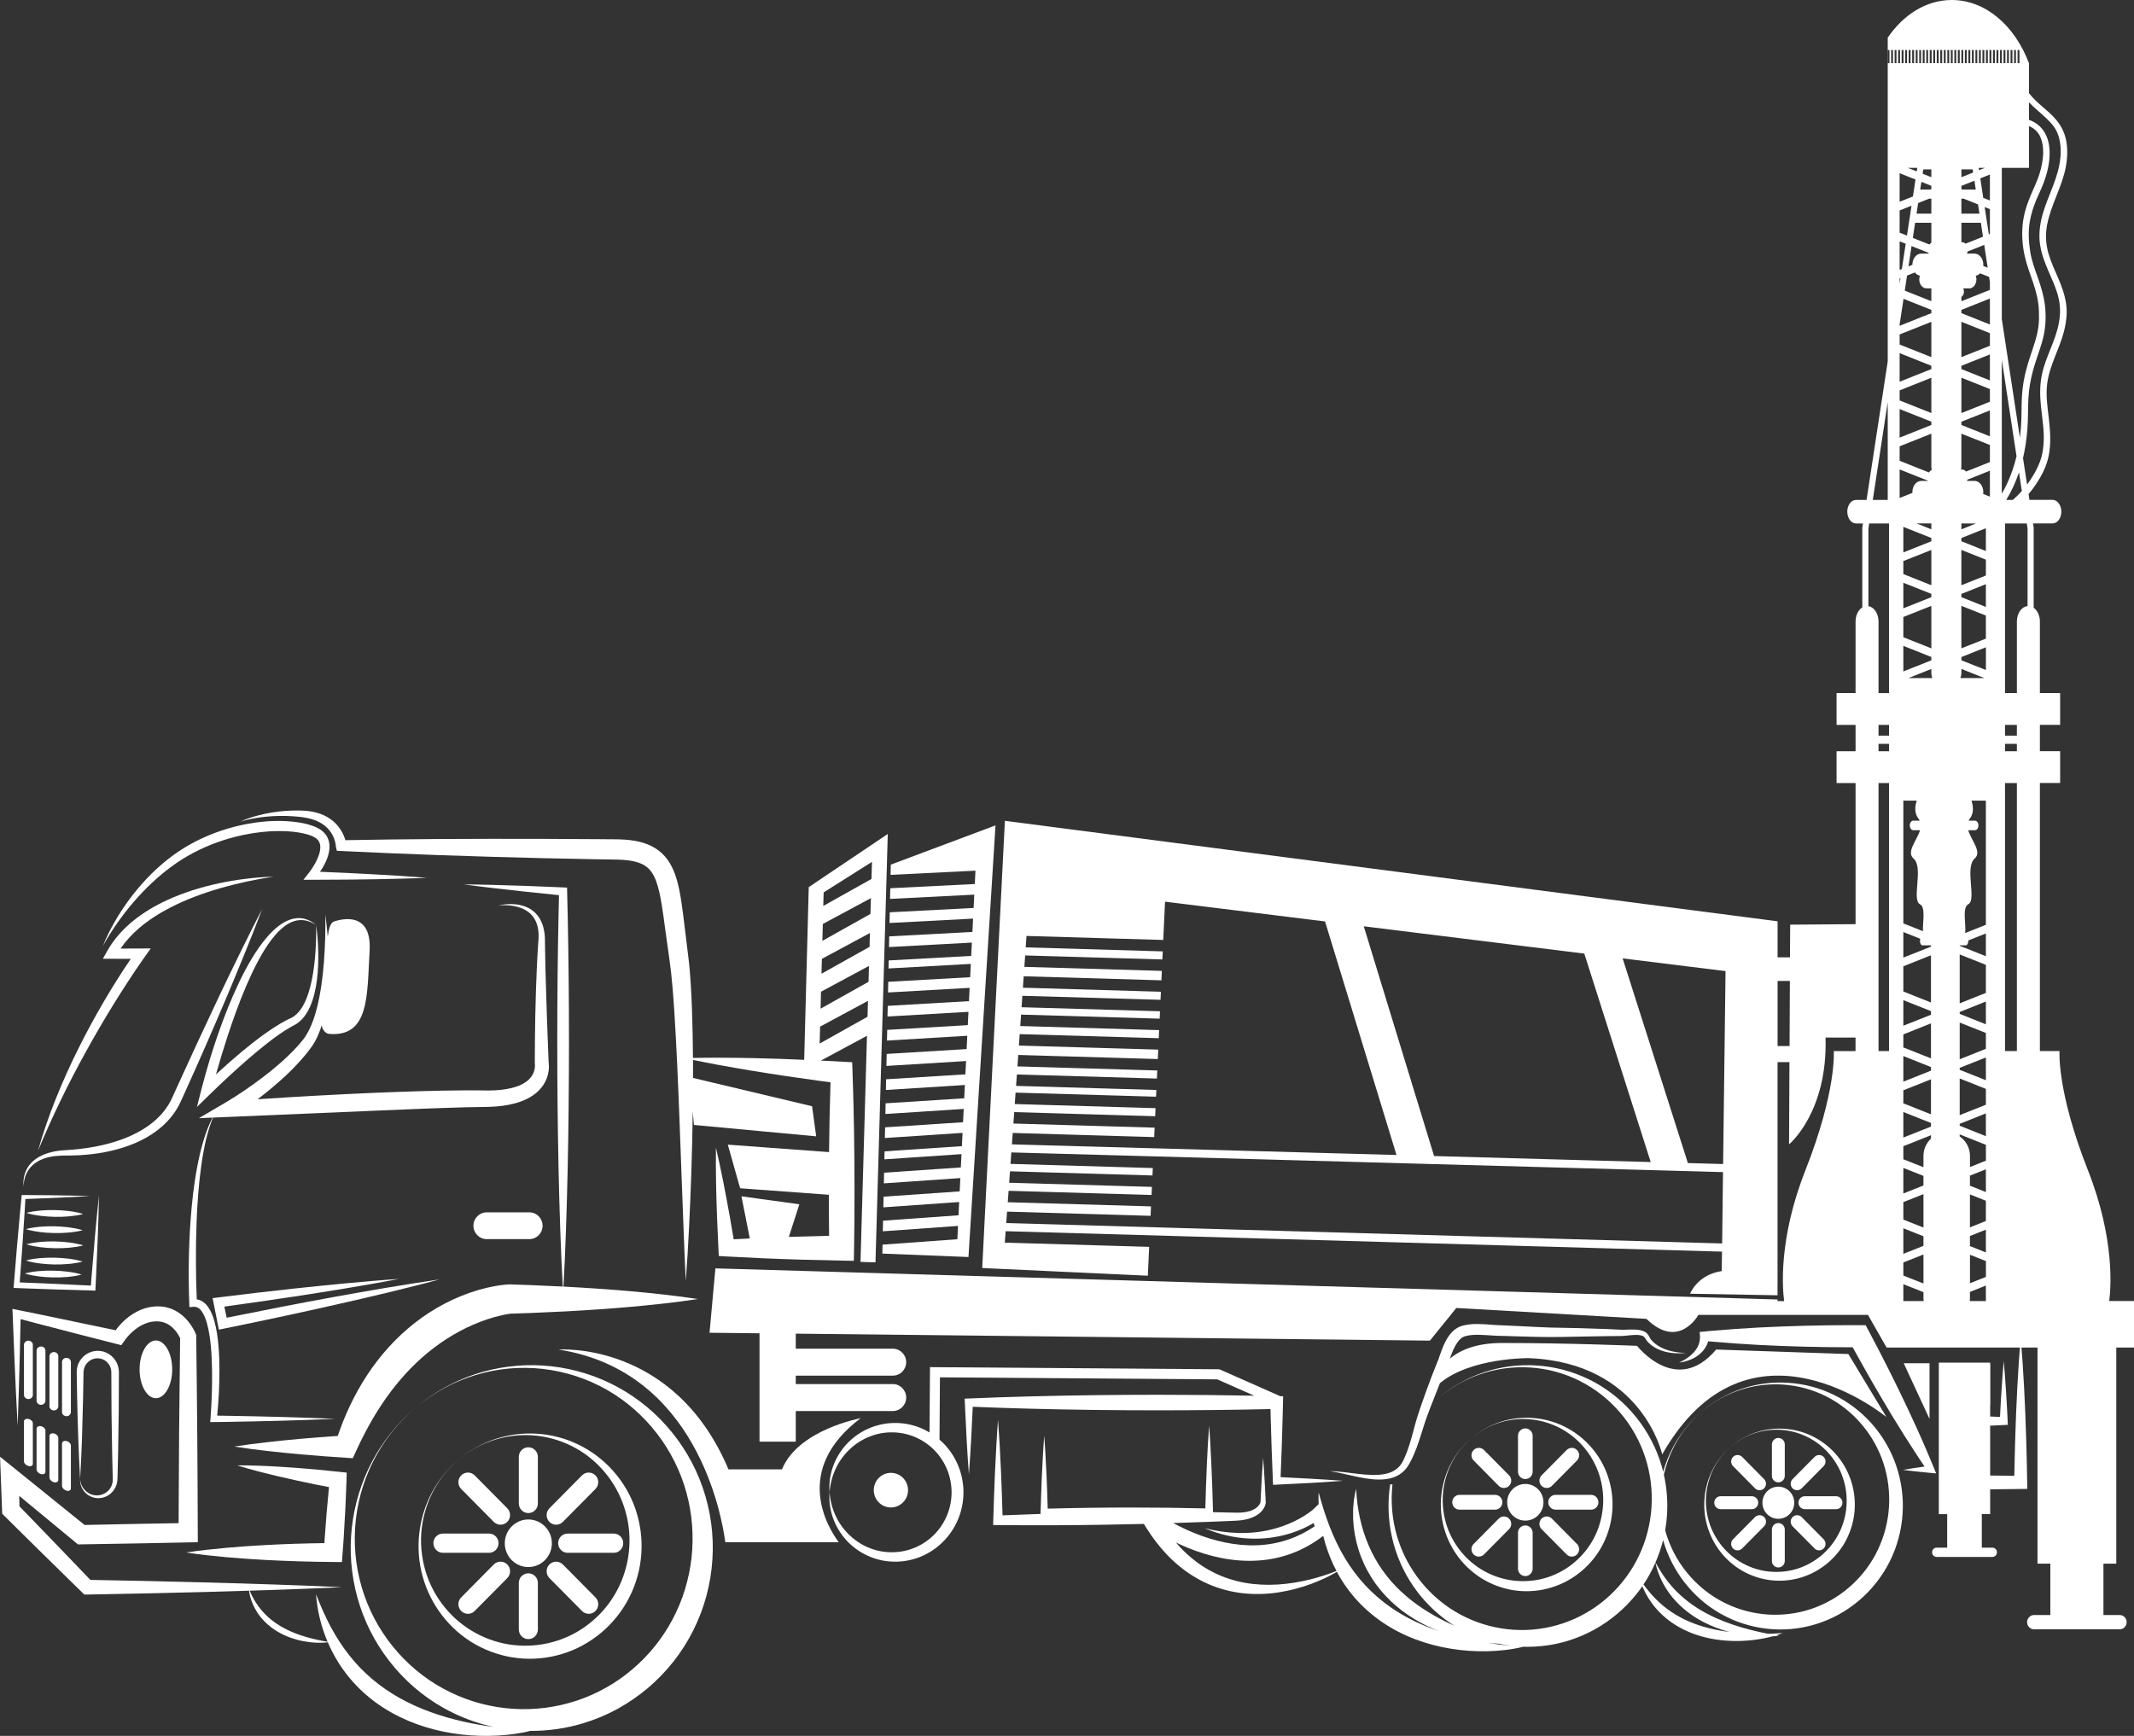 <svg width="59" height="48" viewBox="0 0 59 48" fill="none" xmlns="http://www.w3.org/2000/svg">
<rect x="0" y="0" width="59" height="48" fill="#333333" stroke="none"/>
<path d="M14.025 42.082C13.922 42.186 13.755 42.186 13.652 42.082L12.751 41.172C12.648 41.068 12.648 40.9 12.751 40.796C12.854 40.692 13.021 40.692 13.124 40.796L14.025 41.706C14.128 41.81 14.128 41.978 14.025 42.082Z" fill="white"/>
<path d="M4.31 37.066C4.559 37.066 4.761 37.423 4.761 37.864C4.761 38.304 4.559 38.662 4.31 38.662C4.061 38.662 3.859 38.304 3.859 37.864C3.859 37.423 4.061 37.066 4.31 37.066Z" fill="white"/>
<path d="M2.313 37.503C2.395 37.428 2.5 37.377 2.611 37.359C2.625 37.357 2.638 37.355 2.654 37.354C2.671 37.352 2.682 37.352 2.693 37.352C2.725 37.352 2.75 37.353 2.779 37.357C2.834 37.364 2.889 37.38 2.94 37.403C3.043 37.449 3.132 37.526 3.193 37.621C3.255 37.716 3.288 37.83 3.288 37.944C3.288 38.692 3.281 39.441 3.265 40.189L3.252 40.751L3.248 40.891C3.247 40.942 3.239 40.996 3.224 41.046C3.193 41.147 3.133 41.237 3.054 41.303C2.976 41.369 2.878 41.411 2.778 41.423C2.754 41.425 2.726 41.427 2.704 41.426C2.678 41.425 2.654 41.423 2.629 41.418C2.58 41.409 2.533 41.394 2.489 41.371C2.401 41.327 2.328 41.256 2.28 41.172C2.232 41.089 2.21 40.992 2.215 40.898C2.221 40.992 2.253 41.082 2.306 41.155C2.359 41.229 2.432 41.285 2.513 41.318C2.553 41.334 2.596 41.344 2.639 41.348C2.66 41.35 2.682 41.35 2.702 41.349C2.727 41.348 2.745 41.345 2.766 41.341C2.85 41.325 2.927 41.284 2.986 41.226C3.046 41.168 3.088 41.093 3.107 41.013C3.117 40.973 3.12 40.934 3.118 40.891L3.114 40.751L3.101 40.189C3.085 39.441 3.078 38.692 3.078 37.944C3.078 37.87 3.057 37.798 3.017 37.736C2.978 37.674 2.921 37.624 2.855 37.593C2.822 37.578 2.787 37.568 2.75 37.562C2.733 37.56 2.712 37.559 2.698 37.559C2.686 37.559 2.673 37.559 2.667 37.56C2.66 37.56 2.65 37.561 2.641 37.562C2.569 37.573 2.499 37.604 2.444 37.653C2.388 37.702 2.346 37.767 2.325 37.839C2.315 37.876 2.31 37.911 2.309 37.952L2.307 38.092L2.297 38.653C2.289 39.028 2.279 39.402 2.267 39.776L2.244 40.338C2.236 40.525 2.227 40.712 2.215 40.899C2.204 40.712 2.194 40.525 2.186 40.338L2.164 39.776C2.15 39.402 2.141 39.028 2.133 38.653L2.123 38.092L2.121 37.952C2.12 37.899 2.126 37.84 2.14 37.787C2.169 37.678 2.23 37.578 2.313 37.503Z" fill="white"/>
<path d="M1.715 37.661C1.715 37.597 1.77 37.546 1.838 37.546C1.905 37.546 1.96 37.597 1.96 37.661V39.045C1.96 39.108 1.905 39.16 1.838 39.16C1.77 39.16 1.715 39.108 1.715 39.045V37.661Z" fill="white"/>
<path d="M0.786 39.236C0.853 39.249 0.908 39.302 0.908 39.353V40.475C0.908 40.527 0.853 40.554 0.786 40.536C0.718 40.518 0.663 40.462 0.663 40.411V39.304C0.663 39.253 0.718 39.222 0.786 39.236Z" fill="white"/>
<path d="M0.428 40.624C1.066 41.137 1.703 41.651 2.339 42.167L3.844 42.136L4.938 42.117C4.943 40.413 4.957 38.708 4.98 37.004C4.975 36.993 4.97 36.982 4.964 36.971C4.951 36.945 4.937 36.92 4.922 36.896C4.892 36.847 4.858 36.802 4.82 36.761C4.746 36.679 4.659 36.616 4.564 36.579C4.382 36.506 4.149 36.53 3.95 36.628C3.849 36.676 3.753 36.743 3.665 36.822C3.621 36.861 3.579 36.904 3.539 36.948C3.52 36.971 3.5 36.993 3.482 37.017L3.456 37.052L3.434 37.083L3.354 37.196L3.238 37.166C2.534 36.987 1.83 36.806 1.126 36.622L0.569 36.475L0.546 37.517C0.531 38.153 0.511 38.789 0.488 39.424C0.453 38.789 0.423 38.154 0.397 37.518L0.35 36.331L0.344 36.192L0.486 36.221L1.185 36.363C1.856 36.501 2.527 36.641 3.197 36.783C3.217 36.757 3.237 36.73 3.258 36.705C3.304 36.648 3.354 36.593 3.408 36.541C3.515 36.438 3.637 36.346 3.774 36.273C3.91 36.201 4.063 36.15 4.221 36.131C4.377 36.111 4.548 36.124 4.707 36.18C4.872 36.238 5.018 36.339 5.134 36.46C5.192 36.52 5.244 36.586 5.289 36.654C5.312 36.688 5.333 36.724 5.353 36.76C5.363 36.778 5.373 36.797 5.382 36.816L5.396 36.846L5.402 36.861L5.411 36.882L5.424 36.915L5.425 36.96C5.449 38.767 5.463 40.574 5.468 42.381L5.469 42.644L5.208 42.649L3.854 42.676L2.254 42.703L2.157 42.705L2.083 42.644C1.565 42.218 1.048 41.791 0.532 41.363L0.538 41.651C1.094 42.225 1.65 42.8 2.203 43.378L2.499 43.686C3.56 43.705 4.621 43.727 5.682 43.756C6.312 43.773 6.941 43.791 7.57 43.813C8.199 43.834 8.828 43.858 9.457 43.888C8.828 43.917 8.199 43.941 7.57 43.963C7.347 43.97 7.124 43.977 6.901 43.984C6.918 44.022 6.935 44.059 6.953 44.096C6.98 44.15 7.007 44.203 7.038 44.254C7.099 44.356 7.167 44.451 7.243 44.539C7.394 44.716 7.576 44.861 7.775 44.977C7.975 45.094 8.193 45.182 8.417 45.25C8.53 45.285 8.645 45.314 8.761 45.34C8.819 45.353 8.878 45.365 8.937 45.376C8.976 45.383 9.016 45.39 9.056 45.396C9.009 45.286 8.967 45.175 8.931 45.062C8.879 44.903 8.837 44.741 8.804 44.577C8.772 44.414 8.75 44.249 8.738 44.084C8.798 44.238 8.861 44.389 8.926 44.538C8.993 44.686 9.063 44.832 9.138 44.973C9.289 45.256 9.46 45.523 9.654 45.768C10.041 46.261 10.522 46.66 11.063 46.96C11.604 47.261 12.2 47.466 12.817 47.605C13.09 47.666 13.368 47.714 13.65 47.752C13.158 47.646 12.683 47.465 12.248 47.218C11.668 46.89 11.159 46.443 10.758 45.923C10.352 45.4 10.055 44.803 9.881 44.173C9.707 43.544 9.656 42.885 9.727 42.243C9.798 41.601 9.989 40.976 10.289 40.411C10.438 40.127 10.617 39.861 10.816 39.612C11.015 39.363 11.239 39.135 11.482 38.93C11.24 39.136 11.018 39.367 10.821 39.616C10.623 39.866 10.454 40.138 10.31 40.422C10.025 40.992 9.857 41.619 9.818 42.251C9.778 42.884 9.866 43.521 10.072 44.112C10.277 44.704 10.603 45.248 11.012 45.705C11.423 46.166 11.919 46.538 12.464 46.799C13.008 47.062 13.598 47.214 14.193 47.251C14.788 47.289 15.386 47.211 15.947 47.024C16.228 46.932 16.498 46.81 16.756 46.665C17.014 46.521 17.258 46.351 17.483 46.158C17.936 45.776 18.314 45.306 18.593 44.78C18.732 44.517 18.849 44.241 18.936 43.955C19.023 43.669 19.086 43.374 19.119 43.075C19.185 42.477 19.14 41.863 18.979 41.276C18.819 40.69 18.543 40.131 18.166 39.643C17.791 39.155 17.318 38.737 16.778 38.429C16.238 38.121 15.632 37.923 15.008 37.852C14.385 37.781 13.744 37.839 13.14 38.024C12.838 38.117 12.544 38.238 12.266 38.391C11.988 38.544 11.725 38.725 11.482 38.93C11.724 38.723 11.985 38.541 12.262 38.385C12.539 38.23 12.83 38.099 13.132 38C13.735 37.8 14.378 37.718 15.016 37.759C15.654 37.801 16.288 37.965 16.87 38.248C17.454 38.53 17.986 38.931 18.424 39.424C18.862 39.916 19.209 40.499 19.428 41.133C19.648 41.767 19.741 42.449 19.696 43.126C19.653 43.802 19.473 44.473 19.167 45.082C19.014 45.386 18.832 45.676 18.62 45.943C18.409 46.21 18.172 46.456 17.913 46.676C17.653 46.894 17.372 47.088 17.075 47.252C16.778 47.415 16.464 47.546 16.14 47.645C15.661 47.792 15.16 47.864 14.661 47.861C14.523 47.897 14.383 47.923 14.242 47.943C14.079 47.967 13.915 47.982 13.75 47.991C13.421 48.009 13.088 47.999 12.758 47.961C12.098 47.885 11.438 47.696 10.842 47.365C10.544 47.2 10.264 46.999 10.013 46.766C9.763 46.532 9.542 46.266 9.36 45.978C9.246 45.797 9.147 45.607 9.063 45.411C9.02 45.417 8.977 45.421 8.933 45.422C8.873 45.425 8.812 45.425 8.751 45.423C8.629 45.418 8.507 45.403 8.386 45.38C8.145 45.334 7.908 45.251 7.691 45.126C7.474 45 7.28 44.829 7.137 44.622C7.066 44.518 7.007 44.406 6.963 44.29C6.941 44.232 6.923 44.172 6.908 44.112C6.898 44.07 6.89 44.027 6.884 43.984C6.483 43.997 6.083 44.009 5.682 44.02C4.592 44.049 3.502 44.072 2.412 44.091L2.332 44.092L2.27 44.031L1.907 43.676C1.313 43.094 0.719 42.51 0.128 41.924L0.061 41.858L0.057 41.759L0.022 40.828L0.001 40.281L0.428 40.624Z" fill="white"/>
<path d="M1.011 37.347C1.011 37.283 1.066 37.232 1.134 37.232C1.202 37.232 1.256 37.283 1.256 37.347V38.731C1.256 38.794 1.201 38.846 1.134 38.846C1.066 38.846 1.011 38.794 1.011 38.731V37.347Z" fill="white"/>
<path d="M0.663 37.187C0.663 37.123 0.718 37.071 0.785 37.071C0.853 37.071 0.908 37.123 0.908 37.187V38.57C0.908 38.634 0.853 38.686 0.785 38.686C0.718 38.686 0.663 38.634 0.663 38.57V37.187Z" fill="white"/>
<path d="M12.673 40.365C12.524 40.492 12.387 40.634 12.265 40.788C12.144 40.942 12.039 41.109 11.95 41.284C11.775 41.635 11.671 42.022 11.646 42.412C11.621 42.803 11.677 43.195 11.802 43.56C11.928 43.926 12.129 44.261 12.381 44.544C12.886 45.114 13.609 45.458 14.344 45.5C14.711 45.523 15.081 45.475 15.427 45.36C15.601 45.303 15.768 45.228 15.927 45.139C16.086 45.05 16.237 44.944 16.376 44.825C16.656 44.59 16.889 44.299 17.062 43.974C17.234 43.649 17.345 43.29 17.386 42.921C17.427 42.551 17.4 42.172 17.298 41.81C17.199 41.448 17.028 41.103 16.796 40.803C16.563 40.501 16.272 40.244 15.938 40.055C15.604 39.866 15.231 39.743 14.847 39.7C14.462 39.656 14.067 39.692 13.695 39.806C13.509 39.863 13.327 39.938 13.156 40.032C12.985 40.127 12.823 40.239 12.673 40.365C12.971 40.111 13.319 39.915 13.691 39.792C14.062 39.669 14.459 39.618 14.852 39.644C15.245 39.67 15.636 39.77 15.994 39.946C16.354 40.12 16.682 40.368 16.95 40.671C17.221 40.975 17.434 41.334 17.568 41.724C17.701 42.115 17.76 42.535 17.732 42.951C17.705 43.368 17.594 43.781 17.406 44.155C17.218 44.531 16.953 44.866 16.634 45.136C16.474 45.271 16.301 45.39 16.118 45.491C15.935 45.592 15.742 45.672 15.543 45.733C15.145 45.855 14.723 45.894 14.313 45.848C13.902 45.803 13.504 45.672 13.146 45.471C12.789 45.27 12.476 44.995 12.228 44.674C11.979 44.353 11.795 43.985 11.687 43.597C11.578 43.21 11.548 42.803 11.591 42.408C11.635 42.012 11.753 41.627 11.937 41.278C12.123 40.929 12.373 40.617 12.673 40.365Z" fill="white"/>
<path d="M1.489 39.636C1.557 39.651 1.612 39.705 1.612 39.759V40.922C1.612 40.975 1.557 41.003 1.489 40.985C1.422 40.966 1.367 40.908 1.367 40.855V39.706C1.367 39.653 1.422 39.622 1.489 39.636Z" fill="white"/>
<path d="M1.367 37.501C1.367 37.437 1.422 37.386 1.49 37.386C1.557 37.386 1.612 37.437 1.612 37.501V38.885C1.612 38.948 1.557 39 1.49 39C1.422 39 1.367 38.948 1.367 38.885V37.501Z" fill="white"/>
<path d="M1.134 39.436C1.202 39.45 1.256 39.503 1.256 39.556V40.698C1.256 40.751 1.201 40.779 1.134 40.76C1.066 40.742 1.011 40.685 1.011 40.633V39.505C1.011 39.453 1.066 39.422 1.134 39.436Z" fill="white"/>
<path d="M1.838 39.846C1.905 39.861 1.96 39.917 1.96 39.971V41.155C1.96 41.209 1.905 41.238 1.838 41.218C1.77 41.199 1.715 41.14 1.715 41.086V39.917C1.715 39.863 1.77 39.831 1.838 39.846Z" fill="white"/>
<path d="M1.499 31.84C1.614 31.817 1.734 31.806 1.848 31.801C1.961 31.794 2.073 31.784 2.185 31.772C2.409 31.746 2.631 31.71 2.85 31.659C3.285 31.557 3.709 31.399 4.07 31.151C4.25 31.027 4.413 30.881 4.544 30.71C4.61 30.626 4.668 30.535 4.718 30.44C4.73 30.416 4.742 30.392 4.753 30.368L4.789 30.291L4.86 30.134C5.241 29.295 5.627 28.458 6.022 27.625C6.219 27.209 6.419 26.793 6.623 26.379C6.724 26.172 6.826 25.966 6.93 25.76C7.033 25.554 7.139 25.348 7.246 25.144C7.164 25.36 7.081 25.575 6.996 25.79C6.911 26.004 6.825 26.218 6.738 26.432C6.564 26.86 6.387 27.285 6.207 27.71C5.846 28.559 5.477 29.403 5.095 30.243L5.023 30.401L4.987 30.48C4.974 30.508 4.96 30.535 4.945 30.563C4.888 30.672 4.82 30.775 4.744 30.871C4.592 31.063 4.406 31.225 4.206 31.357C4.006 31.489 3.79 31.593 3.569 31.674C3.348 31.756 3.121 31.816 2.891 31.86C2.662 31.903 2.431 31.929 2.199 31.943C2.084 31.949 1.968 31.952 1.852 31.952C1.738 31.951 1.629 31.954 1.519 31.967C1.301 31.994 1.082 32.06 0.916 32.206C0.749 32.348 0.651 32.574 0.656 32.806C0.623 32.577 0.697 32.327 0.866 32.153C0.949 32.066 1.051 31.998 1.16 31.948C1.268 31.897 1.383 31.863 1.499 31.84Z" fill="white"/>
<path d="M13.455 34.263C13.253 34.263 13.089 34.097 13.089 33.893C13.089 33.689 13.254 33.523 13.455 33.523H14.636C14.838 33.523 15.001 33.689 15.001 33.893C15.001 34.097 14.838 34.263 14.636 34.263H13.455Z" fill="white"/>
<path d="M0.927 33.496C0.993 33.486 1.058 33.478 1.124 33.472C1.255 33.461 1.386 33.457 1.517 33.46C1.648 33.462 1.778 33.471 1.909 33.487C1.974 33.495 2.039 33.506 2.105 33.519C2.137 33.525 2.17 33.532 2.202 33.54C2.235 33.548 2.267 33.557 2.3 33.568C2.267 33.577 2.234 33.585 2.201 33.592C2.168 33.599 2.135 33.604 2.103 33.61C2.037 33.62 1.971 33.628 1.906 33.634C1.775 33.645 1.644 33.649 1.513 33.647C1.382 33.644 1.251 33.635 1.121 33.619C1.055 33.611 0.99 33.601 0.925 33.588C0.892 33.581 0.86 33.574 0.827 33.566C0.795 33.559 0.762 33.549 0.73 33.538C0.763 33.529 0.796 33.521 0.828 33.514C0.861 33.507 0.894 33.501 0.927 33.496Z" fill="white"/>
<path d="M14.109 36.325L14.067 36.331C14.005 36.34 13.939 36.353 13.873 36.368C13.607 36.427 13.34 36.518 13.083 36.629C12.826 36.74 12.578 36.874 12.341 37.027C11.867 37.332 11.44 37.715 11.067 38.152C10.693 38.59 10.372 39.081 10.098 39.606C10.011 39.771 9.929 39.939 9.851 40.11L9.754 40.321L9.565 40.309C9.146 40.282 8.727 40.251 8.309 40.214C8.003 40.186 7.698 40.157 7.392 40.121C7.087 40.087 6.781 40.047 6.475 39.999C6.781 39.952 7.087 39.912 7.392 39.878C7.698 39.842 8.003 39.813 8.309 39.785C8.652 39.754 8.995 39.728 9.339 39.705C9.383 39.575 9.43 39.446 9.48 39.318C9.718 38.722 10.031 38.147 10.432 37.627C10.831 37.109 11.319 36.649 11.876 36.29C12.154 36.111 12.45 35.957 12.758 35.833C13.066 35.708 13.385 35.613 13.719 35.556C13.803 35.542 13.887 35.53 13.977 35.522C14 35.52 14.023 35.518 14.049 35.516L14.062 35.516L14.09 35.515H14.094L14.108 35.515L14.137 35.516L14.251 35.52L14.71 35.536C14.993 35.547 15.277 35.56 15.56 35.575C15.546 35.342 15.534 35.108 15.524 34.874C15.511 34.586 15.5 34.296 15.49 34.007C15.47 33.429 15.454 32.851 15.442 32.273C15.418 31.116 15.407 29.96 15.407 28.804C15.407 27.648 15.418 26.492 15.442 25.335L15.455 24.752C15.146 24.721 14.837 24.69 14.527 24.656C14.243 24.626 13.958 24.594 13.674 24.561C13.389 24.528 13.105 24.492 12.821 24.454C13.107 24.457 13.394 24.462 13.68 24.47C13.966 24.477 14.253 24.486 14.539 24.496C14.885 24.509 15.231 24.523 15.577 24.538L15.678 24.543L15.68 24.65L15.696 25.335C15.72 26.492 15.731 27.648 15.731 28.804C15.73 29.96 15.72 31.116 15.696 32.273C15.683 32.851 15.668 33.429 15.648 34.007C15.638 34.297 15.627 34.586 15.614 34.874C15.604 35.108 15.592 35.342 15.578 35.575C15.594 35.576 15.61 35.577 15.627 35.578C16.238 35.611 16.849 35.652 17.46 35.706C17.765 35.734 18.071 35.764 18.377 35.799C18.682 35.833 18.988 35.873 19.293 35.92C18.987 35.967 18.682 36.007 18.377 36.041C18.071 36.076 17.765 36.105 17.46 36.134C16.849 36.188 16.238 36.229 15.627 36.262C15.321 36.278 15.015 36.292 14.71 36.304L14.252 36.32L14.137 36.324L14.115 36.324C14.113 36.324 14.109 36.325 14.114 36.324H14.113H14.111C14.107 36.325 14.113 36.325 14.109 36.325Z" fill="white"/>
<path d="M2.201 34.46C2.168 34.467 2.135 34.473 2.102 34.478C2.037 34.488 1.971 34.495 1.905 34.502C1.774 34.513 1.644 34.517 1.512 34.514C1.382 34.512 1.251 34.503 1.12 34.487C1.055 34.479 0.99 34.468 0.925 34.456C0.892 34.449 0.86 34.442 0.827 34.434C0.794 34.426 0.762 34.417 0.729 34.406C0.762 34.396 0.795 34.388 0.828 34.382C0.861 34.375 0.894 34.369 0.927 34.363C0.992 34.353 1.058 34.346 1.123 34.34C1.255 34.328 1.385 34.325 1.516 34.327C1.647 34.33 1.778 34.339 1.908 34.355C1.974 34.363 2.039 34.373 2.104 34.386C2.137 34.392 2.169 34.4 2.202 34.408C2.234 34.415 2.267 34.425 2.299 34.435C2.267 34.446 2.234 34.453 2.201 34.46Z" fill="white"/>
<path d="M2.058 35.286C1.992 35.296 1.927 35.304 1.861 35.31C1.73 35.321 1.599 35.325 1.469 35.322C1.338 35.32 1.207 35.311 1.077 35.295C1.011 35.286 0.946 35.276 0.881 35.263C0.848 35.257 0.816 35.25 0.783 35.242C0.751 35.234 0.718 35.224 0.686 35.214C0.719 35.204 0.751 35.196 0.784 35.189C0.817 35.182 0.85 35.176 0.883 35.171C0.949 35.16 1.014 35.153 1.08 35.147C1.211 35.136 1.342 35.132 1.473 35.135C1.604 35.138 1.734 35.146 1.865 35.163C1.93 35.171 1.995 35.181 2.061 35.194C2.093 35.2 2.126 35.207 2.158 35.215C2.191 35.223 2.224 35.233 2.256 35.243C2.223 35.253 2.19 35.261 2.157 35.267C2.124 35.275 2.091 35.281 2.058 35.286Z" fill="white"/>
<path d="M1.376 33.05L1.934 33.058C2.12 33.062 2.307 33.066 2.493 33.072C2.307 33.084 2.121 33.094 1.935 33.103L1.377 33.128L0.702 33.154L0.682 33.497C0.641 34.152 0.595 34.806 0.545 35.46L0.666 35.465C1.282 35.489 1.897 35.516 2.513 35.548L2.533 35.292C2.563 34.917 2.594 34.543 2.627 34.168L2.68 33.606C2.698 33.419 2.716 33.232 2.737 33.045C2.733 33.233 2.729 33.421 2.723 33.609L2.704 34.173C2.69 34.549 2.674 34.924 2.656 35.3L2.64 35.623L2.637 35.687L2.571 35.685C1.934 35.669 1.297 35.648 0.66 35.624L0.457 35.616L0.375 35.613L0.382 35.53C0.436 34.849 0.494 34.168 0.558 33.487L0.595 33.095L0.6 33.044L0.649 33.044L1.376 33.05Z" fill="white"/>
<path d="M1.891 34.95C1.76 34.962 1.629 34.965 1.498 34.964C1.367 34.961 1.237 34.952 1.106 34.936C1.041 34.928 0.976 34.918 0.91 34.905C0.878 34.898 0.845 34.891 0.812 34.883C0.78 34.875 0.747 34.866 0.715 34.855C0.748 34.845 0.781 34.837 0.813 34.83C0.846 34.824 0.879 34.818 0.912 34.812C0.978 34.802 1.043 34.794 1.109 34.789C1.24 34.777 1.371 34.773 1.502 34.776C1.632 34.779 1.763 34.788 1.894 34.804C1.959 34.812 2.024 34.822 2.089 34.835C2.122 34.842 2.154 34.849 2.187 34.857C2.219 34.865 2.252 34.874 2.285 34.884C2.252 34.894 2.219 34.902 2.186 34.908C2.153 34.915 2.12 34.921 2.087 34.926C2.022 34.937 1.956 34.945 1.891 34.95Z" fill="white"/>
<path d="M0.912 33.945C0.978 33.934 1.043 33.927 1.109 33.921C1.24 33.91 1.371 33.906 1.502 33.908C1.632 33.911 1.763 33.92 1.894 33.936C1.959 33.944 2.024 33.955 2.089 33.967C2.122 33.974 2.154 33.981 2.187 33.989C2.219 33.997 2.252 34.006 2.285 34.017C2.252 34.026 2.219 34.034 2.186 34.041C2.153 34.047 2.12 34.053 2.087 34.058C2.022 34.069 1.956 34.076 1.891 34.082C1.759 34.094 1.629 34.097 1.498 34.095C1.367 34.093 1.236 34.084 1.106 34.068C1.04 34.059 0.975 34.049 0.91 34.036C0.877 34.03 0.845 34.023 0.812 34.015C0.78 34.007 0.747 33.998 0.715 33.987C0.747 33.977 0.78 33.969 0.813 33.962C0.846 33.956 0.879 33.95 0.912 33.945Z" fill="white"/>
<path d="M24.395 34.663L24.4 34.416L26.469 34.266L26.487 33.898L24.408 34.047L24.415 33.753L26.501 33.604L26.519 33.237L24.423 33.384L24.429 33.089L26.533 32.943L26.551 32.575L24.437 32.721L24.443 32.426L26.565 32.281L26.583 31.913L24.451 32.057L24.456 31.836L26.594 31.693L26.612 31.325L24.464 31.467L24.471 31.172L26.626 31.031L26.644 30.663L24.479 30.803L24.485 30.508L26.659 30.369L26.676 30.001L24.493 30.139L24.499 29.843L26.691 29.707L26.709 29.339L24.507 29.474L24.515 29.142L26.725 29.008L26.743 28.64L24.523 28.773L24.529 28.477L26.757 28.346L26.776 27.978L24.537 28.108L24.544 27.813L26.79 27.683L26.808 27.315L24.552 27.443L24.558 27.148L26.823 27.021L26.841 26.653L24.566 26.779L24.571 26.557L26.852 26.432L26.87 26.064L24.579 26.187L24.585 25.892L26.885 25.769L26.903 25.401L24.593 25.522L24.6 25.226L26.918 25.106L26.936 24.738L24.608 24.856L24.614 24.561L26.951 24.444L26.969 24.075L24.622 24.191L24.628 23.908L27.523 22.823L26.776 34.758L24.395 34.663Z" fill="white"/>
<path d="M8.106 22.721C8.223 22.733 8.341 22.752 8.458 22.78C8.516 22.795 8.575 22.812 8.633 22.832L8.677 22.848L8.72 22.865C8.751 22.878 8.781 22.893 8.81 22.91C8.87 22.944 8.928 22.987 8.977 23.043C9.027 23.099 9.065 23.168 9.086 23.241C9.108 23.313 9.113 23.386 9.109 23.456C9.105 23.525 9.092 23.59 9.073 23.652C9.037 23.776 8.982 23.887 8.921 23.991C8.897 24.03 8.873 24.069 8.847 24.106L8.86 24.106C9.351 24.126 9.842 24.149 10.333 24.176C10.578 24.189 10.824 24.203 11.069 24.219C11.315 24.235 11.56 24.252 11.806 24.272C11.559 24.283 11.314 24.291 11.068 24.297C10.822 24.304 10.576 24.309 10.33 24.313C9.839 24.321 9.347 24.325 8.856 24.326L8.622 24.327L8.389 24.327L8.538 24.138C8.569 24.099 8.601 24.053 8.631 24.008C8.66 23.963 8.688 23.917 8.714 23.87C8.765 23.776 8.808 23.679 8.834 23.583C8.86 23.487 8.865 23.392 8.84 23.318C8.817 23.245 8.762 23.187 8.682 23.144C8.662 23.133 8.642 23.123 8.619 23.114L8.584 23.101L8.548 23.088C8.498 23.072 8.448 23.058 8.396 23.046C8.293 23.023 8.187 23.007 8.079 22.996C7.863 22.975 7.644 22.976 7.424 22.99C6.948 23.024 6.475 23.125 6.023 23.285C5.571 23.446 5.141 23.668 4.752 23.954C4.361 24.239 4.007 24.577 3.688 24.948C3.529 25.134 3.379 25.328 3.237 25.53C3.097 25.732 2.962 25.94 2.845 26.158C2.935 25.926 3.048 25.704 3.172 25.488C3.296 25.271 3.433 25.062 3.582 24.861C3.88 24.46 4.226 24.091 4.62 23.777C5.013 23.461 5.461 23.212 5.933 23.034C6.405 22.856 6.901 22.745 7.405 22.709C7.637 22.695 7.871 22.695 8.106 22.721Z" fill="white"/>
<path d="M6.37 36.416C7.329 36.221 8.289 36.035 9.252 35.859C9.733 35.772 10.215 35.687 10.697 35.606C10.938 35.566 11.18 35.526 11.422 35.488C11.664 35.45 11.906 35.413 12.148 35.379C11.912 35.443 11.675 35.505 11.437 35.564C11.2 35.624 10.962 35.682 10.724 35.74C10.248 35.855 9.772 35.965 9.294 36.073C8.34 36.289 7.383 36.494 6.425 36.69L6.186 36.739L6.051 36.766L6.024 36.63L5.907 36.041L5.877 35.895L6.022 35.877C6.716 35.79 7.41 35.709 8.105 35.633C8.591 35.581 9.077 35.531 9.565 35.485C9.808 35.462 10.052 35.44 10.296 35.42C10.54 35.399 10.784 35.38 11.028 35.364C10.788 35.41 10.547 35.455 10.306 35.497C10.064 35.54 9.823 35.581 9.582 35.621C9.099 35.701 8.616 35.777 8.133 35.851C7.49 35.948 6.846 36.041 6.203 36.129L6.266 36.436L6.37 36.416Z" fill="white"/>
<path d="M3.616 26.513L3.083 26.511L2.844 26.511L2.961 26.302C3.145 25.973 3.399 25.692 3.684 25.461C3.969 25.229 4.285 25.044 4.612 24.893C5.078 24.678 5.567 24.528 6.062 24.422C6.31 24.37 6.559 24.328 6.81 24.298C7.06 24.267 7.311 24.246 7.563 24.243C7.314 24.277 7.067 24.324 6.822 24.376C6.578 24.429 6.335 24.489 6.095 24.558C5.616 24.697 5.147 24.869 4.709 25.095C4.401 25.254 4.107 25.44 3.848 25.662C3.652 25.83 3.476 26.02 3.333 26.229L3.889 26.227L4.167 26.226L4.004 26.456L3.954 26.526C3.667 26.936 3.394 27.36 3.129 27.787C2.866 28.216 2.611 28.65 2.369 29.092C2.125 29.533 1.893 29.98 1.673 30.435C1.563 30.662 1.456 30.891 1.352 31.121C1.249 31.352 1.149 31.584 1.051 31.819C1.119 31.575 1.196 31.332 1.279 31.091C1.361 30.851 1.451 30.613 1.545 30.377C1.734 29.905 1.944 29.442 2.171 28.986C2.398 28.531 2.641 28.084 2.899 27.646C3.127 27.261 3.364 26.883 3.616 26.513Z" fill="white"/>
<path d="M23.791 34.893L23.97 28.641L22.696 29.326C22.703 29.326 22.71 29.326 22.717 29.327L23.297 29.358L23.561 29.372L23.571 29.661C23.608 30.736 23.625 31.811 23.625 32.887C23.626 33.428 23.622 33.969 23.613 34.511L23.607 34.863L23.27 34.857C22.547 34.844 21.825 34.824 21.103 34.793C20.766 34.778 20.429 34.762 20.093 34.743L19.874 34.73L19.863 34.535C19.848 34.24 19.835 33.944 19.824 33.649C19.813 33.33 19.802 33.012 19.797 32.693C19.791 32.374 19.79 32.054 19.794 31.734C19.867 32.046 19.933 32.358 19.995 32.671C20.057 32.984 20.115 33.297 20.172 33.611C20.211 33.829 20.248 34.048 20.285 34.268C20.433 34.259 20.581 34.252 20.73 34.245L20.499 33.079L22.1 33.3L21.81 34.201C22.181 34.189 22.552 34.179 22.923 34.171C22.918 33.793 22.915 33.415 22.915 33.037L20.463 32.857L20.122 31.651L22.921 31.857C22.928 31.213 22.941 30.57 22.962 29.927L22.667 29.888C22.043 29.803 21.42 29.711 20.797 29.608C20.486 29.556 20.175 29.503 19.864 29.446C19.629 29.402 19.394 29.357 19.16 29.308C19.16 29.355 19.16 29.402 19.161 29.449C19.161 29.568 19.16 29.687 19.16 29.806L22.452 30.589L22.566 31.421L19.185 31.106L19.153 30.734C19.145 31.303 19.132 31.871 19.113 32.44C19.096 32.938 19.076 33.435 19.051 33.933C19.027 34.431 18.997 34.928 18.96 35.425C18.937 34.927 18.915 34.429 18.897 33.932L18.841 32.44C18.804 31.446 18.77 30.452 18.724 29.461C18.701 28.965 18.676 28.47 18.644 27.976C18.628 27.729 18.61 27.483 18.588 27.238C18.567 26.994 18.541 26.75 18.506 26.513C18.469 26.266 18.435 26.017 18.402 25.771C18.369 25.524 18.337 25.279 18.299 25.04C18.26 24.803 18.215 24.569 18.142 24.368C18.105 24.268 18.061 24.179 18.008 24.106C17.955 24.033 17.894 23.976 17.82 23.93C17.671 23.837 17.46 23.793 17.238 23.777C17.182 23.773 17.125 23.77 17.068 23.769L16.886 23.766L16.516 23.76C16.024 23.752 15.531 23.742 15.039 23.73C14.054 23.707 13.07 23.678 12.085 23.643C11.199 23.611 10.314 23.574 9.428 23.531L9.313 23.525L9.283 23.391C9.284 23.392 9.283 23.385 9.283 23.382L9.282 23.368C9.281 23.358 9.279 23.348 9.278 23.338C9.274 23.318 9.27 23.297 9.265 23.277C9.255 23.235 9.241 23.195 9.225 23.156C9.184 23.058 9.123 22.968 9.047 22.892C8.97 22.817 8.877 22.755 8.775 22.708C8.673 22.662 8.561 22.63 8.446 22.61C8.417 22.605 8.388 22.601 8.359 22.596L8.269 22.585C8.209 22.579 8.148 22.574 8.088 22.57C7.847 22.554 7.603 22.558 7.36 22.582C7.117 22.607 6.874 22.647 6.637 22.719C6.864 22.618 7.104 22.549 7.347 22.498C7.591 22.448 7.84 22.419 8.091 22.413C8.154 22.411 8.216 22.411 8.279 22.412L8.373 22.415C8.405 22.416 8.438 22.418 8.47 22.421C8.599 22.433 8.729 22.458 8.855 22.503C8.982 22.549 9.104 22.616 9.211 22.706C9.318 22.797 9.407 22.91 9.472 23.037C9.498 23.088 9.52 23.14 9.538 23.195C9.542 23.207 9.544 23.219 9.548 23.232C10.395 23.216 11.243 23.206 12.091 23.2C13.076 23.194 14.06 23.193 15.045 23.196L16.522 23.204L16.891 23.207L17.078 23.208C17.144 23.21 17.21 23.212 17.277 23.217C17.411 23.227 17.549 23.244 17.688 23.278C17.828 23.313 17.973 23.365 18.108 23.449C18.245 23.531 18.367 23.647 18.459 23.776C18.551 23.904 18.614 24.041 18.663 24.174C18.758 24.442 18.802 24.701 18.841 24.954C18.879 25.207 18.908 25.455 18.938 25.702C18.967 25.949 18.996 26.193 19.028 26.439C19.061 26.695 19.081 26.947 19.097 27.199C19.113 27.45 19.124 27.7 19.133 27.951C19.148 28.386 19.155 28.82 19.159 29.254C19.4 29.248 19.641 29.246 19.881 29.247C20.197 29.247 20.513 29.252 20.828 29.258C21.297 29.268 21.765 29.284 22.234 29.305L22.36 24.53L24.545 23.061L24.205 34.905L23.791 34.893ZM22.687 27.891L24.013 27.148L24.025 26.709L22.699 27.422L22.687 27.891ZM22.712 26.925L24.041 26.181L24.051 25.799L22.723 26.513L22.712 26.925ZM22.736 26.016L24.066 25.271L24.079 24.834L22.749 25.549L22.736 26.016ZM24.094 24.304L24.108 23.832L22.772 24.676L22.762 25.05L24.094 24.304ZM23.997 27.675L22.674 28.387L22.661 28.856L23.985 28.114L23.997 27.675Z" fill="white"/>
<path d="M8.346 28.187C8.297 28.237 8.242 28.284 8.18 28.322C8.165 28.331 8.149 28.34 8.133 28.348L8.091 28.37C8.065 28.384 8.039 28.398 8.013 28.413C7.811 28.53 7.617 28.671 7.427 28.817C7.237 28.964 7.052 29.118 6.869 29.276C6.505 29.591 6.148 29.922 5.804 30.258L5.445 30.609L5.569 30.122L5.59 30.041C5.718 29.55 5.865 29.067 6.031 28.588C6.198 28.111 6.384 27.639 6.602 27.18C6.711 26.951 6.829 26.726 6.96 26.508C7.091 26.29 7.236 26.078 7.406 25.886C7.491 25.79 7.583 25.699 7.685 25.619C7.786 25.539 7.899 25.47 8.023 25.427C8.146 25.385 8.282 25.373 8.407 25.403C8.533 25.432 8.646 25.497 8.741 25.577C8.636 25.509 8.52 25.459 8.4 25.445C8.28 25.43 8.159 25.452 8.051 25.501C7.942 25.55 7.845 25.622 7.756 25.704C7.667 25.786 7.587 25.878 7.512 25.975C7.363 26.169 7.237 26.382 7.121 26.6C7.005 26.819 6.901 27.044 6.803 27.273C6.608 27.73 6.439 28.2 6.284 28.675C6.173 29.017 6.068 29.362 5.971 29.709C6.208 29.489 6.45 29.276 6.698 29.069C6.887 28.913 7.08 28.76 7.279 28.616C7.479 28.472 7.685 28.334 7.908 28.216C7.936 28.201 7.965 28.187 7.995 28.173L8.037 28.153C8.049 28.148 8.061 28.142 8.073 28.136C8.119 28.11 8.162 28.078 8.202 28.04C8.282 27.964 8.348 27.868 8.403 27.763C8.512 27.553 8.578 27.313 8.627 27.071C8.675 26.829 8.703 26.58 8.721 26.33C8.738 26.08 8.746 25.829 8.741 25.577C8.776 25.827 8.794 26.079 8.799 26.332C8.804 26.585 8.795 26.84 8.763 27.094C8.73 27.347 8.677 27.602 8.568 27.845C8.513 27.967 8.443 28.085 8.346 28.187Z" fill="white"/>
<path d="M9.499 42.574L9.472 42.947L9.454 43.193L9.213 43.191C8.597 43.186 7.981 43.168 7.365 43.136C6.996 43.116 6.626 43.091 6.257 43.058C6.072 43.041 5.887 43.023 5.702 43.002C5.518 42.981 5.333 42.957 5.148 42.928C5.333 42.9 5.518 42.875 5.702 42.855C5.887 42.834 6.072 42.816 6.257 42.799C6.626 42.765 6.996 42.741 7.365 42.721C7.899 42.693 8.434 42.676 8.969 42.669L8.977 42.538C9.009 42.065 9.049 41.593 9.096 41.12C8.971 41.096 8.846 41.072 8.721 41.047C8.359 40.973 7.997 40.895 7.636 40.809C7.455 40.765 7.275 40.721 7.095 40.673C6.915 40.626 6.736 40.575 6.557 40.519C6.744 40.518 6.93 40.521 7.116 40.528C7.302 40.533 7.487 40.543 7.672 40.553C8.043 40.574 8.412 40.604 8.78 40.637C8.981 40.656 9.181 40.676 9.381 40.698L9.586 40.72L9.579 40.946C9.562 41.489 9.535 42.032 9.499 42.574Z" fill="white"/>
<path d="M5.347 36.135L5.237 36.144L5.233 36.035C5.218 35.654 5.215 35.276 5.22 34.897C5.226 34.518 5.241 34.14 5.268 33.762C5.304 33.254 5.36 32.746 5.456 32.245C5.504 31.995 5.562 31.745 5.637 31.502C5.701 31.296 5.778 31.093 5.878 30.903L5.499 30.919L6.248 30.479C6.33 30.43 6.418 30.376 6.503 30.322C6.588 30.267 6.672 30.211 6.756 30.155C6.923 30.041 7.088 29.923 7.249 29.801C7.588 29.544 7.913 29.267 8.198 28.958C8.234 28.919 8.268 28.88 8.302 28.841C8.336 28.801 8.371 28.76 8.399 28.722C8.456 28.645 8.508 28.558 8.552 28.467C8.642 28.283 8.708 28.082 8.761 27.876C8.866 27.464 8.921 27.033 8.956 26.6C8.988 26.167 9.002 25.731 8.994 25.293C9.023 25.495 9.044 25.699 9.061 25.902C9.087 25.691 9.132 25.537 9.213 25.489C9.213 25.489 10.291 25.054 10.219 26.288C10.147 27.523 10.219 28.685 9.093 28.588C9.093 28.588 8.941 28.576 8.893 28.355C8.869 28.432 8.842 28.509 8.81 28.585C8.766 28.692 8.713 28.798 8.647 28.899C8.612 28.95 8.579 28.995 8.545 29.04C8.511 29.084 8.476 29.129 8.44 29.172C8.153 29.519 7.827 29.823 7.487 30.106C7.367 30.206 7.245 30.302 7.121 30.396C8.179 30.325 9.238 30.266 10.298 30.22C11.163 30.184 12.027 30.154 12.897 30.149C13.006 30.149 13.115 30.149 13.224 30.15L13.388 30.152C13.441 30.154 13.491 30.154 13.542 30.153C13.746 30.151 13.948 30.132 14.136 30.087C14.323 30.042 14.497 29.967 14.617 29.854C14.676 29.797 14.722 29.732 14.752 29.659C14.767 29.622 14.777 29.584 14.784 29.544C14.79 29.506 14.792 29.464 14.79 29.428L14.789 29.42L14.789 29.416V29.416V29.415L14.786 29.4V29.383C14.788 28.517 14.802 27.652 14.841 26.787C14.851 26.568 14.862 26.349 14.877 26.13L14.889 25.968C14.892 25.917 14.892 25.865 14.89 25.814C14.884 25.712 14.867 25.611 14.831 25.517C14.795 25.424 14.741 25.338 14.668 25.269C14.595 25.199 14.505 25.145 14.408 25.108C14.31 25.071 14.206 25.049 14.1 25.038C13.993 25.027 13.885 25.026 13.777 25.039C13.883 25.013 13.991 25.001 14.101 24.999C14.211 24.998 14.322 25.008 14.43 25.038C14.539 25.066 14.645 25.115 14.736 25.187C14.828 25.259 14.904 25.355 14.955 25.461C15.007 25.567 15.037 25.682 15.053 25.797C15.061 25.855 15.065 25.912 15.066 25.97L15.068 26.135C15.07 26.353 15.074 26.571 15.08 26.788C15.102 27.644 15.133 28.501 15.167 29.356L15.169 29.366L15.171 29.387C15.18 29.46 15.179 29.529 15.17 29.598C15.162 29.666 15.146 29.734 15.123 29.8C15.076 29.931 14.998 30.051 14.903 30.147C14.809 30.244 14.699 30.319 14.587 30.376C14.475 30.434 14.359 30.475 14.244 30.507C14.012 30.57 13.782 30.596 13.554 30.605C13.498 30.608 13.44 30.608 13.385 30.609L13.225 30.611L12.903 30.617C12.044 30.639 11.181 30.678 10.319 30.714L6.37 30.882L5.89 30.902C5.806 31.101 5.746 31.309 5.695 31.517C5.637 31.763 5.594 32.012 5.56 32.262C5.492 32.762 5.456 33.266 5.436 33.771C5.421 34.146 5.415 34.522 5.417 34.898C5.418 35.241 5.425 35.586 5.44 35.927C5.488 35.935 5.534 35.95 5.576 35.974C5.651 36.016 5.707 36.075 5.751 36.136C5.839 36.259 5.886 36.392 5.925 36.523C5.989 36.75 6.019 36.978 6.039 37.206C6.059 37.434 6.067 37.66 6.067 37.887C6.067 38.308 6.046 38.726 6.005 39.144L6.255 39.148C6.757 39.156 7.259 39.167 7.762 39.18L8.515 39.203C8.766 39.211 9.017 39.221 9.268 39.232C9.017 39.244 8.766 39.254 8.515 39.262L7.762 39.285C7.259 39.298 6.757 39.309 6.255 39.317L5.908 39.322L5.812 39.323L5.82 39.224C5.853 38.781 5.869 38.333 5.863 37.889C5.86 37.667 5.85 37.445 5.83 37.226C5.809 37.007 5.778 36.788 5.72 36.584C5.686 36.466 5.642 36.351 5.579 36.263C5.548 36.218 5.512 36.183 5.474 36.162C5.434 36.14 5.394 36.132 5.347 36.135Z" fill="white"/>
<path d="M48.611 41.551C48.611 41.651 48.531 41.731 48.433 41.731H47.573C47.474 41.731 47.395 41.651 47.395 41.551C47.395 41.452 47.474 41.372 47.573 41.372H48.433C48.531 41.372 48.611 41.452 48.611 41.551Z" fill="white"/>
<path d="M49.167 41.108C49.41 41.108 49.607 41.307 49.607 41.553C49.607 41.798 49.41 41.997 49.167 41.997C48.924 41.997 48.727 41.798 48.727 41.553C48.727 41.307 48.924 41.108 49.167 41.108Z" fill="white"/>
<path d="M48.522 41.949C48.592 41.879 48.704 41.879 48.774 41.949C48.843 42.019 48.843 42.133 48.774 42.203L48.166 42.817C48.096 42.887 47.984 42.887 47.914 42.817C47.845 42.747 47.845 42.633 47.914 42.563L48.522 41.949Z" fill="white"/>
<path d="M49.167 42.114C49.265 42.114 49.345 42.194 49.345 42.294V43.163C49.345 43.262 49.265 43.342 49.167 43.342C49.069 43.342 48.989 43.262 48.989 43.163V42.294C48.989 42.194 49.069 42.114 49.167 42.114Z" fill="white"/>
<path d="M49.812 41.949L50.42 42.563C50.489 42.633 50.489 42.747 50.42 42.817C50.35 42.887 50.238 42.887 50.169 42.817L49.56 42.203C49.491 42.132 49.491 42.019 49.56 41.949C49.63 41.879 49.742 41.879 49.812 41.949Z" fill="white"/>
<path d="M48.774 41.154C48.704 41.224 48.592 41.224 48.522 41.154L47.914 40.539C47.845 40.469 47.845 40.355 47.914 40.285C47.984 40.215 48.096 40.215 48.166 40.285L48.774 40.9C48.843 40.97 48.843 41.084 48.774 41.154Z" fill="white"/>
<path d="M42.172 40.898C42.06 40.898 41.969 40.806 41.969 40.693V39.702C41.969 39.589 42.06 39.497 42.172 39.497C42.283 39.497 42.374 39.589 42.374 39.702V40.693C42.374 40.806 42.283 40.898 42.172 40.898Z" fill="white"/>
<path d="M27.509 40.706C27.52 40.465 27.532 40.223 27.546 39.982C27.559 39.741 27.574 39.5 27.593 39.258C27.611 39.5 27.626 39.741 27.64 39.982C27.653 40.224 27.665 40.465 27.676 40.706C27.693 41.105 27.706 41.503 27.718 41.901C28.068 41.886 28.418 41.874 28.768 41.862L28.77 41.82C28.779 41.492 28.79 41.164 28.804 40.837C28.813 40.647 28.822 40.456 28.833 40.266C28.843 40.076 28.856 39.886 28.87 39.696C28.885 39.886 28.897 40.076 28.907 40.266C28.918 40.456 28.927 40.647 28.936 40.837C28.948 41.13 28.959 41.423 28.967 41.716L29.027 41.714C29.78 41.694 30.534 41.685 31.287 41.685C31.966 41.685 32.645 41.693 33.325 41.709L33.325 41.7C33.335 41.32 33.348 40.939 33.364 40.559C33.373 40.368 33.382 40.178 33.392 39.988C33.403 39.798 33.415 39.608 33.429 39.418C33.444 39.608 33.456 39.798 33.466 39.988C33.477 40.179 33.486 40.369 33.494 40.559C33.511 40.94 33.524 41.32 33.534 41.7L33.536 41.813C33.742 41.817 33.948 41.82 34.153 41.827C34.266 41.83 34.378 41.824 34.484 41.801C34.59 41.778 34.69 41.737 34.762 41.67C34.784 41.65 34.803 41.628 34.819 41.604C34.826 41.592 34.833 41.579 34.839 41.567C34.841 41.56 34.844 41.554 34.846 41.548L34.849 41.539C34.849 41.537 34.85 41.532 34.85 41.534L34.85 41.541L34.876 41.034C34.889 40.793 34.904 40.551 34.922 40.31C34.941 40.551 34.956 40.793 34.969 41.034L34.995 41.541V41.544L34.995 41.549C34.994 41.56 34.993 41.564 34.992 41.571L34.988 41.588C34.986 41.599 34.983 41.61 34.979 41.621C34.972 41.642 34.964 41.662 34.953 41.681C34.933 41.72 34.909 41.755 34.88 41.787C34.784 41.893 34.658 41.954 34.533 41.992C34.408 42.029 34.281 42.045 34.155 42.05L33.439 42.08C33.105 42.093 32.77 42.104 32.436 42.114C32.621 42.214 32.81 42.304 33.004 42.384C33.56 42.611 34.153 42.749 34.742 42.729C35.035 42.719 35.326 42.668 35.605 42.575C35.866 42.487 36.115 42.362 36.347 42.205L36.319 42.113C36.279 42.138 36.238 42.161 36.197 42.182C36.09 42.239 35.98 42.289 35.868 42.332C35.644 42.418 35.412 42.478 35.177 42.512C34.857 42.559 34.532 42.557 34.217 42.512C33.901 42.468 33.595 42.379 33.305 42.257C33.61 42.333 33.919 42.379 34.227 42.388C34.535 42.397 34.842 42.367 35.137 42.296C35.353 42.245 35.563 42.171 35.762 42.077C35.861 42.031 35.958 41.978 36.051 41.921C36.097 41.892 36.142 41.862 36.186 41.831C36.208 41.815 36.23 41.8 36.25 41.783L36.281 41.759C36.29 41.752 36.302 41.742 36.306 41.737L36.458 41.591C36.453 41.482 36.452 41.373 36.456 41.264C36.501 41.426 36.548 41.587 36.597 41.745C36.648 41.903 36.702 42.059 36.761 42.211C36.88 42.516 37.019 42.809 37.183 43.083C37.347 43.356 37.537 43.61 37.751 43.84C37.965 44.069 38.203 44.273 38.461 44.452C38.863 44.73 39.311 44.942 39.782 45.103C39.306 44.916 38.85 44.648 38.468 44.287C38.258 44.09 38.072 43.866 37.918 43.622C37.764 43.378 37.642 43.114 37.557 42.84C37.472 42.566 37.423 42.282 37.411 42C37.406 41.858 37.409 41.717 37.422 41.577C37.436 41.438 37.458 41.299 37.498 41.165C37.499 41.304 37.513 41.44 37.529 41.576C37.547 41.711 37.569 41.844 37.598 41.975C37.656 42.238 37.736 42.492 37.84 42.734C38.047 43.218 38.352 43.647 38.731 44.002C39.109 44.358 39.556 44.642 40.034 44.872C40.094 44.901 40.154 44.929 40.215 44.956C39.827 44.713 39.484 44.4 39.207 44.042C38.895 43.64 38.666 43.18 38.532 42.695C38.398 42.21 38.359 41.703 38.413 41.209C38.42 41.154 38.427 41.099 38.435 41.045C38.456 41.045 38.477 41.045 38.498 41.045C38.492 41.102 38.487 41.159 38.484 41.215C38.453 41.702 38.52 42.193 38.679 42.648C38.837 43.104 39.088 43.523 39.403 43.875C39.72 44.23 40.101 44.516 40.52 44.717C40.939 44.919 41.394 45.036 41.852 45.065C42.31 45.094 42.771 45.035 43.202 44.89C43.419 44.819 43.627 44.726 43.825 44.614C44.024 44.503 44.211 44.372 44.385 44.224C44.734 43.929 45.025 43.568 45.24 43.163C45.347 42.96 45.437 42.748 45.504 42.527C45.571 42.307 45.619 42.08 45.645 41.85C45.696 41.389 45.661 40.917 45.537 40.465C45.414 40.013 45.201 39.583 44.911 39.207C44.622 38.831 44.258 38.51 43.842 38.273C43.427 38.035 42.96 37.882 42.48 37.828C42 37.774 41.507 37.818 41.041 37.96C40.809 38.032 40.582 38.126 40.368 38.243C40.154 38.361 39.952 38.501 39.765 38.658C39.951 38.499 40.152 38.358 40.366 38.239C40.579 38.12 40.803 38.019 41.035 37.943C41.5 37.789 41.995 37.725 42.486 37.757C42.977 37.789 43.465 37.916 43.914 38.133C44.364 38.35 44.773 38.659 45.11 39.039C45.447 39.418 45.714 39.867 45.883 40.355C45.922 40.466 45.955 40.58 45.983 40.695C46.049 40.463 46.139 40.238 46.251 40.025C46.352 39.834 46.472 39.654 46.606 39.486C46.741 39.318 46.892 39.164 47.056 39.026C46.893 39.165 46.743 39.32 46.61 39.489C46.476 39.657 46.362 39.841 46.265 40.033C46.147 40.269 46.059 40.519 46.002 40.776C46.083 41.139 46.113 41.515 46.089 41.889C46.08 42.031 46.063 42.173 46.038 42.313C46.057 42.385 46.079 42.455 46.104 42.525C46.242 42.924 46.462 43.292 46.739 43.6C47.016 43.911 47.351 44.162 47.719 44.339C48.086 44.516 48.485 44.619 48.886 44.644C49.288 44.669 49.692 44.617 50.071 44.491C50.26 44.428 50.443 44.346 50.617 44.248C50.791 44.151 50.955 44.036 51.107 43.906C51.413 43.648 51.669 43.331 51.857 42.976C51.95 42.798 52.029 42.611 52.089 42.418C52.147 42.225 52.19 42.026 52.212 41.824C52.257 41.42 52.226 41.006 52.118 40.609C52.01 40.214 51.823 39.836 51.569 39.507C51.316 39.177 50.996 38.895 50.632 38.687C50.267 38.479 49.858 38.345 49.437 38.298C49.016 38.25 48.583 38.289 48.175 38.413C47.971 38.477 47.773 38.559 47.585 38.662C47.397 38.765 47.22 38.888 47.056 39.026C47.219 38.886 47.395 38.763 47.583 38.658C47.77 38.553 47.966 38.465 48.17 38.398C48.578 38.263 49.011 38.207 49.442 38.236C49.873 38.263 50.301 38.374 50.694 38.566C51.088 38.756 51.447 39.027 51.743 39.359C52.039 39.691 52.273 40.085 52.421 40.514C52.569 40.942 52.632 41.402 52.602 41.859C52.573 42.316 52.451 42.769 52.245 43.18C52.141 43.385 52.018 43.581 51.875 43.761C51.733 43.942 51.572 44.108 51.398 44.256C51.222 44.404 51.033 44.535 50.832 44.645C50.631 44.755 50.419 44.844 50.201 44.911C49.764 45.045 49.302 45.087 48.852 45.036C48.402 44.986 47.964 44.844 47.573 44.622C47.181 44.401 46.838 44.099 46.567 43.747C46.297 43.4 46.099 43.003 45.981 42.585C45.928 42.796 45.858 43.004 45.77 43.204C45.812 43.279 45.854 43.353 45.899 43.425C45.945 43.5 45.993 43.573 46.045 43.643C46.147 43.783 46.259 43.914 46.381 44.033C46.625 44.273 46.905 44.468 47.207 44.626C47.509 44.785 47.83 44.906 48.162 45.003C48.328 45.051 48.497 45.093 48.667 45.131C48.739 45.146 48.812 45.161 48.884 45.175C48.923 45.174 48.962 45.173 49.001 45.172C49.096 45.168 49.191 45.164 49.287 45.157C49.231 45.179 49.174 45.198 49.116 45.216C49.139 45.22 49.162 45.224 49.186 45.227C49.126 45.237 49.066 45.243 49.006 45.247C48.915 45.272 48.823 45.292 48.73 45.309C48.54 45.345 48.347 45.365 48.153 45.373C47.765 45.387 47.371 45.347 46.992 45.233C46.614 45.12 46.251 44.927 45.959 44.655C45.813 44.52 45.685 44.366 45.581 44.199C45.528 44.115 45.481 44.029 45.441 43.94C45.428 43.914 45.417 43.887 45.406 43.861C45.36 43.928 45.311 43.995 45.26 44.059C45.097 44.264 44.915 44.453 44.715 44.623C44.516 44.791 44.3 44.94 44.07 45.066C43.841 45.192 43.599 45.293 43.35 45.37C42.95 45.492 42.53 45.547 42.114 45.534C41.952 45.576 41.787 45.604 41.62 45.624C41.454 45.644 41.286 45.655 41.118 45.659C40.781 45.666 40.443 45.643 40.107 45.588C39.437 45.479 38.772 45.239 38.196 44.841C37.909 44.642 37.645 44.406 37.419 44.138C37.243 43.929 37.09 43.703 36.962 43.464C36.742 43.592 36.508 43.7 36.268 43.79C35.971 43.901 35.661 43.984 35.344 44.032C35.026 44.08 34.701 44.091 34.376 44.056C34.052 44.022 33.73 43.939 33.426 43.809C33.03 43.64 32.669 43.388 32.361 43.087C32.073 42.804 31.831 42.48 31.626 42.138C31.276 42.147 30.925 42.154 30.574 42.16C29.619 42.176 28.663 42.18 27.708 42.171L27.594 42.17L27.458 42.169L27.461 42.039C27.475 41.594 27.49 41.15 27.509 40.706ZM45.505 43.9C45.563 43.975 45.623 44.048 45.686 44.117C45.812 44.255 45.948 44.381 46.095 44.49C46.388 44.71 46.72 44.866 47.069 44.972C47.312 45.045 47.562 45.094 47.816 45.126C47.567 45.06 47.324 44.969 47.093 44.849C46.769 44.681 46.471 44.451 46.238 44.167C46.121 44.025 46.021 43.87 45.941 43.706C45.901 43.624 45.866 43.54 45.836 43.455C45.808 43.374 45.786 43.292 45.769 43.209C45.741 43.272 45.712 43.334 45.681 43.395C45.609 43.539 45.528 43.678 45.439 43.812C45.461 43.841 45.483 43.871 45.505 43.9ZM41.62 45.492C41.678 45.499 41.737 45.504 41.796 45.51C41.675 45.496 41.554 45.476 41.436 45.45C41.336 45.446 41.236 45.439 41.136 45.428C41.296 45.454 41.458 45.475 41.62 45.492ZM32.645 42.801C32.913 43.082 33.223 43.319 33.57 43.489C33.836 43.621 34.122 43.713 34.418 43.766C34.713 43.818 35.018 43.832 35.323 43.814C35.627 43.796 35.933 43.745 36.233 43.671C36.476 43.609 36.716 43.534 36.951 43.439C36.919 43.379 36.888 43.318 36.859 43.256C36.741 43.002 36.65 42.737 36.584 42.468C36.328 42.666 36.041 42.83 35.735 42.946C35.424 43.065 35.093 43.133 34.762 43.152C34.43 43.172 34.098 43.145 33.776 43.082C33.453 43.019 33.14 42.921 32.838 42.798C32.728 42.753 32.619 42.704 32.512 42.652C32.555 42.703 32.599 42.753 32.645 42.801Z" fill="white"/>
<path d="M47.861 39.994C47.761 40.08 47.668 40.176 47.586 40.28C47.504 40.383 47.433 40.497 47.373 40.615C47.255 40.852 47.185 41.113 47.168 41.376C47.151 41.64 47.189 41.905 47.273 42.152C47.358 42.398 47.494 42.624 47.664 42.816C48.005 43.2 48.493 43.433 48.989 43.461C49.237 43.477 49.487 43.445 49.721 43.367C49.838 43.328 49.951 43.278 50.058 43.217C50.166 43.157 50.267 43.086 50.362 43.006C50.551 42.846 50.708 42.65 50.825 42.431C50.941 42.212 51.016 41.969 51.044 41.72C51.071 41.47 51.053 41.214 50.985 40.97C50.918 40.725 50.802 40.492 50.646 40.29C50.489 40.086 50.292 39.913 50.066 39.785C49.841 39.658 49.589 39.574 49.33 39.545C49.07 39.516 48.803 39.54 48.552 39.617C48.426 39.655 48.304 39.706 48.188 39.77C48.072 39.834 47.963 39.909 47.861 39.994C48.062 39.822 48.297 39.691 48.548 39.608C48.799 39.524 49.067 39.49 49.332 39.508C49.598 39.525 49.862 39.592 50.104 39.711C50.346 39.829 50.568 39.996 50.749 40.201C50.932 40.406 51.075 40.648 51.166 40.912C51.256 41.176 51.296 41.459 51.277 41.74C51.259 42.022 51.184 42.3 51.057 42.553C50.931 42.807 50.751 43.033 50.536 43.216C50.428 43.307 50.311 43.387 50.188 43.455C50.064 43.523 49.934 43.577 49.8 43.619C49.531 43.701 49.246 43.727 48.969 43.696C48.692 43.665 48.423 43.577 48.181 43.441C47.94 43.305 47.729 43.12 47.561 42.903C47.393 42.687 47.269 42.438 47.196 42.176C47.122 41.915 47.102 41.64 47.131 41.373C47.161 41.106 47.24 40.846 47.365 40.611C47.489 40.375 47.659 40.165 47.861 39.994Z" fill="white"/>
<path d="M45.261 37.214C45.261 37.214 46.349 38.619 47.448 37.316L51.103 37.441L52.157 39.185C52.157 39.185 48.345 36.013 45.956 40.216C45.956 40.216 45.407 37.679 42.268 37.554C42.268 37.554 40.661 37.535 39.81 38.247C39.722 38.465 39.637 38.683 39.553 38.902C39.506 39.025 39.458 39.149 39.416 39.27C39.374 39.393 39.336 39.519 39.296 39.646C39.216 39.899 39.131 40.159 39.002 40.404L38.978 40.45L38.953 40.495C38.934 40.527 38.913 40.558 38.891 40.587C38.846 40.647 38.792 40.7 38.732 40.743C38.612 40.832 38.47 40.879 38.332 40.898C38.194 40.918 38.057 40.914 37.923 40.901C37.789 40.887 37.658 40.864 37.529 40.837C37.399 40.81 37.271 40.779 37.143 40.751C37.015 40.722 36.886 40.694 36.756 40.681C36.888 40.678 37.02 40.691 37.151 40.706L37.542 40.754C37.672 40.769 37.802 40.781 37.93 40.784C38.058 40.787 38.186 40.78 38.307 40.754C38.427 40.728 38.539 40.68 38.628 40.606C38.672 40.569 38.711 40.526 38.743 40.478C38.759 40.454 38.774 40.428 38.788 40.403L38.808 40.36L38.828 40.316C38.935 40.085 39.004 39.834 39.073 39.58C39.107 39.452 39.142 39.322 39.181 39.193C39.2 39.129 39.222 39.062 39.244 39L39.308 38.811C39.396 38.559 39.487 38.309 39.582 38.06C39.63 37.936 39.679 37.81 39.728 37.688L39.766 37.596L39.769 37.588L39.769 37.587L39.77 37.585L39.772 37.579L39.78 37.556L39.796 37.509C39.818 37.447 39.84 37.382 39.865 37.317C39.915 37.188 39.973 37.056 40.064 36.93C40.109 36.868 40.164 36.807 40.233 36.756C40.267 36.731 40.304 36.709 40.344 36.69L40.361 36.683L40.373 36.678L40.385 36.673L40.392 36.671L40.406 36.667C40.425 36.661 40.443 36.655 40.462 36.651C40.611 36.613 40.754 36.608 40.892 36.611C41.03 36.613 41.163 36.625 41.293 36.635L41.389 36.641L41.437 36.644L41.484 36.645L41.682 36.653L42.077 36.672C42.339 36.685 42.6 36.7 42.861 36.708L43.647 36.724C43.91 36.731 44.173 36.739 44.437 36.75C44.568 36.755 44.701 36.761 44.829 36.769C44.951 36.772 45.087 36.757 45.225 36.766C45.268 36.768 45.312 36.773 45.358 36.783C45.402 36.793 45.449 36.809 45.493 36.837L45.488 36.834C45.518 36.85 45.54 36.873 45.557 36.895C45.573 36.916 45.586 36.938 45.596 36.958C45.618 36.998 45.636 37.034 45.656 37.053L45.661 37.057L45.661 37.057C45.719 37.124 45.789 37.181 45.867 37.227C45.976 37.292 46.099 37.336 46.225 37.365C46.351 37.394 46.482 37.408 46.614 37.411C46.483 37.424 46.35 37.425 46.217 37.41C46.085 37.393 45.953 37.361 45.829 37.301C45.742 37.26 45.66 37.204 45.589 37.136C45.541 37.098 45.52 37.053 45.496 37.019C45.474 36.983 45.45 36.956 45.431 36.949L45.432 36.949L45.427 36.947C45.374 36.918 45.297 36.911 45.221 36.912C45.16 36.913 45.096 36.919 45.032 36.925C44.967 36.931 44.901 36.94 44.83 36.942L44.434 36.946L43.647 36.959L43.253 36.967C43.121 36.969 42.991 36.972 42.857 36.971C42.592 36.971 42.328 36.963 42.065 36.955L41.672 36.943L41.476 36.938L41.424 36.937L41.374 36.935L41.273 36.929C41.141 36.921 41.012 36.911 40.887 36.909C40.763 36.907 40.641 36.914 40.535 36.941C40.522 36.944 40.509 36.948 40.496 36.952L40.486 36.955L40.481 36.957L40.471 36.961L40.466 36.963C40.446 36.972 40.426 36.984 40.408 36.998C40.37 37.025 40.334 37.063 40.302 37.108C40.236 37.197 40.184 37.308 40.138 37.425C40.119 37.472 40.101 37.52 40.084 37.569C40.37 37.329 40.82 37.135 41.529 37.135C43.389 37.135 45.261 37.214 45.261 37.214Z" fill="white"/>
<path d="M52.633 37.695H53.347V39.235L52.633 37.695Z" fill="white"/>
<path d="M42.907 41.085C42.827 41.165 42.699 41.165 42.62 41.085C42.541 41.005 42.541 40.876 42.62 40.796L43.314 40.095C43.393 40.015 43.521 40.015 43.6 40.095C43.679 40.175 43.679 40.304 43.6 40.385L42.907 41.085Z" fill="white"/>
<path d="M49.812 41.154C49.742 41.224 49.63 41.224 49.56 41.154C49.491 41.084 49.491 40.97 49.56 40.9L50.169 40.285C50.238 40.215 50.35 40.215 50.42 40.285C50.489 40.355 50.489 40.469 50.42 40.539L49.812 41.154Z" fill="white"/>
<path d="M49.723 41.551C49.723 41.452 49.803 41.372 49.901 41.372H50.761C50.86 41.372 50.939 41.452 50.939 41.551C50.939 41.651 50.86 41.731 50.761 41.731H49.901C49.803 41.731 49.723 41.651 49.723 41.551Z" fill="white"/>
<path d="M53.002 40.241C52.764 39.879 52.535 39.513 52.311 39.145C51.934 38.522 51.572 37.892 51.223 37.254H51.179C50.324 37.253 49.469 37.233 48.614 37.188C48.186 37.164 47.759 37.136 47.331 37.098L47.228 37.088C47.215 37.128 47.2 37.167 47.182 37.204C47.143 37.282 47.091 37.35 47.032 37.407C46.946 37.491 46.846 37.551 46.742 37.594C46.639 37.637 46.531 37.665 46.423 37.675C46.523 37.633 46.615 37.578 46.697 37.515C46.78 37.451 46.852 37.378 46.904 37.297C46.977 37.186 47.007 37.063 46.999 36.941L46.992 36.83L47.128 36.818L47.331 36.798C47.758 36.76 48.186 36.732 48.614 36.708C49.469 36.664 50.324 36.643 51.179 36.642L51.4 36.643L51.581 36.643L51.666 36.802C52.036 37.498 52.391 38.202 52.728 38.915C52.912 39.306 53.092 39.699 53.262 40.097C53.331 40.258 53.399 40.419 53.465 40.581L53.53 40.741L53.381 40.728L53.257 40.716C53.043 40.697 52.829 40.672 52.614 40.644C52.812 40.609 53.011 40.579 53.209 40.552C53.14 40.449 53.07 40.345 53.002 40.241Z" fill="white"/>
<path d="M13.783 42.671C13.783 42.818 13.665 42.937 13.52 42.937H12.246C12.101 42.937 11.983 42.818 11.983 42.671C11.983 42.524 12.101 42.405 12.246 42.405H13.52C13.665 42.405 13.783 42.524 13.783 42.671Z" fill="white"/>
<path d="M49.167 40.989C49.069 40.989 48.989 40.909 48.989 40.809V39.94C48.989 39.841 49.069 39.761 49.167 39.761C49.265 39.761 49.345 39.841 49.345 39.94V40.809C49.345 40.909 49.265 40.989 49.167 40.989Z" fill="white"/>
<path d="M15.431 42.671C15.431 42.524 15.549 42.405 15.694 42.405H16.968C17.113 42.405 17.231 42.524 17.231 42.671C17.231 42.818 17.113 42.937 16.968 42.937H15.694C15.549 42.937 15.431 42.818 15.431 42.671Z" fill="white"/>
<path d="M15.562 42.082C15.459 42.186 15.292 42.186 15.19 42.082C15.087 41.979 15.087 41.81 15.19 41.706L16.091 40.796C16.194 40.692 16.36 40.692 16.463 40.796C16.566 40.9 16.566 41.068 16.463 41.172L15.562 42.082Z" fill="white"/>
<path d="M14.607 41.838C14.462 41.838 14.344 41.719 14.344 41.572V40.285C14.344 40.138 14.462 40.019 14.607 40.019C14.753 40.019 14.871 40.138 14.871 40.285V41.572C14.871 41.72 14.753 41.838 14.607 41.838Z" fill="white"/>
<path d="M15.443 37.317C15.443 37.317 18.637 37.07 20.141 40.63H21.62C22.065 39.531 23.795 39.215 23.795 39.215C21.903 40.638 22.885 42.235 23.189 42.644H20.053C19.954 41.898 19.249 37.906 15.443 37.317Z" fill="white"/>
<path d="M22.935 41.264C22.953 41.498 23.013 41.725 23.111 41.93C23.21 42.136 23.346 42.32 23.51 42.47C23.673 42.621 23.864 42.739 24.068 42.815C24.271 42.892 24.49 42.928 24.702 42.921C24.92 42.915 25.13 42.867 25.325 42.781C25.52 42.695 25.697 42.57 25.845 42.417C25.992 42.264 26.11 42.082 26.189 41.885C26.268 41.69 26.309 41.475 26.309 41.266L26.308 41.222L26.307 41.184C26.305 41.158 26.304 41.131 26.301 41.105C26.296 41.052 26.288 40.999 26.278 40.947C26.258 40.843 26.228 40.741 26.189 40.642C26.109 40.446 25.992 40.264 25.844 40.111C25.697 39.958 25.52 39.834 25.325 39.747C25.131 39.661 24.919 39.613 24.704 39.607C24.488 39.6 24.272 39.636 24.068 39.713C23.864 39.79 23.674 39.907 23.51 40.058C23.346 40.208 23.21 40.392 23.112 40.597C23.013 40.803 22.953 41.03 22.935 41.264C22.917 41.03 22.948 40.789 23.027 40.562C23.106 40.335 23.233 40.123 23.396 39.943C23.56 39.763 23.762 39.615 23.986 39.512C24.21 39.41 24.456 39.353 24.704 39.347C24.952 39.341 25.203 39.385 25.436 39.478C25.527 39.514 25.615 39.558 25.699 39.608L25.712 37.803L33.713 37.862L35.398 38.607L35.476 38.609L35.472 38.782L35.463 39.144C35.448 39.711 35.429 40.279 35.406 40.845C35.677 40.858 35.949 40.871 36.221 40.887C36.522 40.904 36.823 40.923 37.124 40.946C36.824 40.97 36.523 40.989 36.221 41.006C35.921 41.023 35.62 41.038 35.319 41.051L35.297 41.053L35.197 41.057L35.192 40.946C35.166 40.346 35.146 39.745 35.13 39.144L35.126 38.963C34.099 38.986 33.072 38.997 32.045 38.997C30.841 38.998 29.638 38.983 28.434 38.951C27.921 38.937 27.408 38.92 26.894 38.899L26.892 38.943C26.879 39.247 26.864 39.551 26.847 39.856C26.83 40.16 26.811 40.464 26.788 40.768C26.765 40.464 26.745 40.16 26.728 39.856C26.711 39.552 26.697 39.247 26.683 38.943L26.676 38.782L26.671 38.674L26.788 38.67C27.336 38.646 27.885 38.628 28.433 38.613C29.637 38.582 30.841 38.567 32.044 38.567C32.921 38.568 33.798 38.576 34.675 38.592L33.654 38.141L25.987 38.085L25.975 39.807C26.006 39.834 26.036 39.861 26.065 39.89C26.245 40.068 26.39 40.282 26.488 40.518C26.537 40.636 26.575 40.759 26.6 40.884C26.612 40.947 26.621 41.01 26.628 41.074C26.631 41.105 26.633 41.137 26.635 41.169L26.637 41.219L26.637 41.263C26.637 41.522 26.587 41.775 26.488 42.012C26.39 42.247 26.245 42.462 26.065 42.639C25.885 42.817 25.67 42.958 25.437 43.051C25.204 43.144 24.951 43.188 24.706 43.182C24.455 43.176 24.211 43.12 23.987 43.017C23.763 42.914 23.561 42.767 23.397 42.586C23.234 42.406 23.107 42.194 23.028 41.967C22.948 41.739 22.918 41.498 22.935 41.264Z" fill="white"/>
<path d="M14.607 42.015C14.967 42.015 15.258 42.31 15.258 42.673C15.258 43.036 14.967 43.331 14.607 43.331C14.248 43.331 13.956 43.036 13.956 42.673C13.956 42.309 14.248 42.015 14.607 42.015Z" fill="white"/>
<path d="M13.652 43.259C13.755 43.156 13.922 43.156 14.025 43.259C14.128 43.364 14.128 43.532 14.025 43.636L13.124 44.546C13.021 44.65 12.854 44.65 12.751 44.546C12.648 44.442 12.648 44.273 12.751 44.17L13.652 43.259Z" fill="white"/>
<path d="M15.562 43.26L16.463 44.17C16.566 44.274 16.566 44.442 16.463 44.546C16.36 44.65 16.194 44.65 16.091 44.546L15.19 43.636C15.087 43.532 15.087 43.363 15.19 43.26C15.293 43.156 15.459 43.156 15.562 43.26Z" fill="white"/>
<path d="M14.607 43.504C14.753 43.504 14.871 43.623 14.871 43.77V45.057C14.871 45.204 14.753 45.323 14.607 45.323C14.462 45.323 14.344 45.204 14.344 45.057V43.77C14.344 43.623 14.462 43.504 14.607 43.504Z" fill="white"/>
<path d="M42.806 41.539C42.806 41.425 42.897 41.334 43.008 41.334H43.989C44.101 41.334 44.192 41.426 44.192 41.539C44.192 41.652 44.101 41.744 43.989 41.744H43.008C42.897 41.744 42.806 41.652 42.806 41.539Z" fill="white"/>
<path d="M42.172 41.033C42.449 41.033 42.673 41.26 42.673 41.54C42.673 41.82 42.449 42.047 42.172 42.047C41.894 42.047 41.67 41.82 41.67 41.54C41.67 41.26 41.894 41.033 42.172 41.033Z" fill="white"/>
<path d="M42.172 42.18C42.283 42.18 42.374 42.271 42.374 42.384V43.375C42.374 43.489 42.283 43.581 42.172 43.581C42.06 43.581 41.969 43.489 41.969 43.375V42.384C41.968 42.271 42.059 42.18 42.172 42.18Z" fill="white"/>
<path d="M41.436 41.992C41.515 41.912 41.644 41.912 41.723 41.992C41.802 42.072 41.802 42.202 41.723 42.281L41.029 42.982C40.95 43.062 40.822 43.062 40.742 42.982C40.663 42.902 40.663 42.773 40.742 42.693L41.436 41.992Z" fill="white"/>
<path d="M24.632 40.726C24.893 40.726 25.105 40.94 25.105 41.204C25.105 41.469 24.893 41.683 24.632 41.683C24.37 41.683 24.158 41.469 24.158 41.204C24.158 40.94 24.37 40.726 24.632 40.726Z" fill="white"/>
<path d="M42.907 41.992L43.6 42.693C43.679 42.773 43.679 42.902 43.6 42.982C43.521 43.062 43.393 43.062 43.314 42.982L42.62 42.282C42.541 42.202 42.541 42.072 42.62 41.992C42.699 41.912 42.827 41.912 42.907 41.992Z" fill="white"/>
<path d="M40.682 39.763C40.567 39.861 40.462 39.97 40.368 40.088C40.275 40.207 40.194 40.336 40.126 40.471C39.99 40.741 39.911 41.039 39.892 41.339C39.872 41.64 39.915 41.942 40.012 42.223C40.109 42.504 40.263 42.762 40.458 42.98C40.846 43.419 41.403 43.684 41.969 43.716C42.252 43.734 42.536 43.698 42.803 43.609C42.937 43.565 43.065 43.507 43.188 43.438C43.31 43.37 43.426 43.289 43.533 43.197C43.749 43.015 43.929 42.792 44.062 42.542C44.194 42.292 44.279 42.015 44.311 41.73C44.343 41.446 44.322 41.154 44.244 40.875C44.167 40.597 44.035 40.331 43.857 40.1C43.678 39.868 43.453 39.67 43.197 39.524C42.94 39.379 42.653 39.284 42.356 39.251C42.06 39.217 41.756 39.245 41.469 39.333C41.326 39.377 41.186 39.434 41.054 39.507C40.922 39.58 40.798 39.666 40.682 39.763C40.912 39.567 41.179 39.417 41.466 39.322C41.752 39.227 42.057 39.188 42.36 39.208C42.662 39.227 42.964 39.305 43.24 39.44C43.516 39.574 43.769 39.765 43.976 39.998C44.184 40.233 44.348 40.509 44.451 40.81C44.554 41.111 44.599 41.433 44.578 41.755C44.557 42.075 44.472 42.393 44.327 42.681C44.183 42.971 43.978 43.229 43.732 43.437C43.609 43.541 43.476 43.633 43.336 43.71C43.195 43.787 43.046 43.849 42.893 43.896C42.586 43.99 42.262 44.02 41.946 43.985C41.63 43.95 41.323 43.849 41.048 43.694C40.773 43.539 40.532 43.328 40.34 43.081C40.148 42.834 40.007 42.55 39.924 42.252C39.84 41.953 39.817 41.641 39.85 41.336C39.884 41.031 39.975 40.734 40.117 40.466C40.258 40.197 40.451 39.957 40.682 39.763Z" fill="white"/>
<path d="M41.537 41.539C41.537 41.652 41.446 41.744 41.334 41.744H40.353C40.242 41.744 40.151 41.652 40.151 41.539C40.151 41.425 40.242 41.334 40.353 41.334H41.334C41.446 41.334 41.537 41.426 41.537 41.539Z" fill="white"/>
<path d="M41.723 41.085C41.644 41.165 41.515 41.165 41.436 41.085L40.743 40.385C40.663 40.304 40.663 40.175 40.743 40.095C40.822 40.015 40.95 40.015 41.029 40.095L41.723 40.796C41.802 40.876 41.802 41.006 41.723 41.085Z" fill="white"/>
<path d="M52.187 1.383H52.191V1.746H52.187V1.383Z" fill="white"/>
<path d="M53.544 42.794H53.835V41.868H53.604V37.678H53.835H54.314H55.023V37.715H55.027V38.859H55.023V39.168C55.114 39.171 55.205 39.175 55.296 39.18L55.304 39.008C55.316 38.779 55.329 38.55 55.345 38.322C55.36 38.093 55.378 37.864 55.399 37.636C55.419 37.864 55.437 38.093 55.452 38.322C55.468 38.55 55.48 38.779 55.493 39.008L55.507 39.294L55.512 39.398L55.399 39.404C55.273 39.41 55.148 39.416 55.023 39.421V40.8C55.246 40.802 55.469 40.805 55.691 40.808C55.698 40.455 55.706 40.102 55.717 39.748C55.731 39.291 55.749 38.834 55.773 38.376C55.785 38.148 55.799 37.919 55.814 37.69C55.823 37.547 55.834 37.405 55.845 37.262H52.16L51.645 36.358H46.957C46.957 36.358 46.415 37.344 45.521 36.468L40.264 36.167L39.533 37.07L22.001 36.877V37.293H24.685C24.888 37.293 25.054 37.46 25.054 37.666C25.054 37.871 24.889 38.038 24.685 38.038H22.001V38.271H24.685C24.888 38.271 25.054 38.438 25.054 38.644C25.054 38.85 24.889 39.017 24.685 39.017H22.001V39.863H20.999V36.867L19.617 36.852L19.779 35.072L49.145 35.932V35.977H49.328C49.285 35.665 49.156 34.281 49.916 32.357C50.782 30.162 50.7 29.064 50.7 29.064H51.301V28.69H50.472C50.534 30.762 49.463 31.643 49.463 31.643L49.474 29.37H49.145V35.816L46.725 35.773C46.815 35.575 47.065 35.227 47.602 35.147L47.609 34.609L27.804 34.044L27.781 34.36L31.772 34.477L31.735 35.275L27.156 35.062L27.783 22.696L49.146 25.475V26.471H49.489L49.494 25.568L51.302 25.554V21.652H50.777V20.772H51.302V20.044H50.777V19.163H51.302V17.186C51.302 17.013 51.378 16.864 51.488 16.796V14.592L51.506 14.474H51.315C51.181 14.474 51.073 14.328 51.073 14.148C51.073 13.969 51.181 13.823 51.315 13.823H51.606L52.191 9.993V1.746H52.239V1.383H52.191V1.042C52.627 0.402 53.259 0 53.962 0C54.896 0 55.705 0.711 56.095 1.746H56.096V1.749C56.097 1.751 56.098 1.754 56.099 1.756H56.096V2.575C56.319 2.868 56.62 3.038 56.853 3.319C56.971 3.46 57.066 3.632 57.114 3.836C57.173 4.091 57.162 4.369 57.113 4.625C57.002 5.195 56.701 5.659 56.595 6.231C56.547 6.492 56.562 6.752 56.633 7.002C56.702 7.245 56.808 7.466 56.904 7.69C57 7.916 57.087 8.149 57.124 8.406C57.162 8.672 57.122 8.948 57.054 9.2C56.923 9.686 56.666 10.096 56.599 10.615C56.558 10.936 56.61 11.261 56.646 11.579C56.684 11.918 56.709 12.263 56.642 12.599C56.585 12.886 56.453 13.142 56.309 13.362C56.239 13.469 56.164 13.569 56.085 13.663L56.109 13.822H56.749C56.883 13.822 56.991 13.968 56.991 14.148C56.991 14.327 56.883 14.473 56.749 14.473H56.208L56.225 14.58L56.226 14.591V16.805C56.328 16.877 56.398 17.02 56.398 17.186V19.163H56.958V20.043H56.398V20.771H56.958V21.651H56.398V29.062H56.941C56.941 29.062 56.859 30.16 57.725 32.355C58.485 34.279 58.357 35.664 58.314 35.975H59V37.261H58.51V43.236H58.155V44.657H58.602C58.71 44.657 58.797 44.746 58.797 44.855C58.797 44.964 58.71 45.053 58.602 45.053H56.24C56.132 45.053 56.044 44.964 56.044 44.855C56.044 44.746 56.132 44.657 56.24 44.657H56.687V43.236H56.332V37.261H55.889C55.901 37.403 55.912 37.546 55.921 37.689C55.937 37.917 55.949 38.146 55.962 38.375C55.986 38.832 56.004 39.289 56.018 39.747C56.031 40.161 56.041 40.576 56.047 40.99L56.05 41.169L55.868 41.172C55.586 41.177 55.305 41.18 55.023 41.182V41.867H54.792V42.794H55.084C55.154 42.794 55.211 42.851 55.211 42.922C55.211 42.993 55.154 43.051 55.084 43.051H53.545C53.474 43.051 53.417 42.993 53.417 42.923C53.417 42.852 53.474 42.794 53.544 42.794ZM27.938 32.183L31.872 32.298L31.863 32.503L27.924 32.388L27.901 32.704L31.848 32.819L31.838 33.042L27.885 32.927L27.862 33.243L31.823 33.358L31.811 33.619L27.843 33.503L27.82 33.819L47.613 34.383L47.637 32.41L27.961 31.866L27.938 32.183ZM32.21 24.932L32.161 25.991L28.38 25.88L28.358 26.196L32.147 26.307L32.137 26.53L28.343 26.419L28.321 26.735L32.122 26.846L32.111 27.107L28.303 26.995L28.281 27.311L32.096 27.423L32.086 27.646L28.266 27.535L28.244 27.851L32.071 27.963L32.062 28.167L28.23 28.055L28.208 28.371L32.047 28.484L32.037 28.707L28.192 28.595L28.17 28.911L32.022 29.023L32.011 29.284L28.152 29.171L28.13 29.487L31.996 29.6L31.985 29.823L28.114 29.71L28.092 30.026L31.971 30.139L31.962 30.325L28.078 30.212L28.056 30.528L31.948 30.642L31.938 30.865L28.041 30.751L28.018 31.067L31.923 31.181L31.911 31.442L28 31.327L27.977 31.643L38.61 31.937L36.634 25.479L32.21 24.932ZM37.705 25.613L39.649 31.966L45.638 32.132L43.802 26.368L37.705 25.613ZM44.862 26.5L46.666 32.16L47.64 32.187L47.707 26.852L44.862 26.5ZM49.146 27.125V28.924H49.477L49.486 27.125H49.146ZM52.191 11.12L51.778 13.823H52.191V11.12ZM52.227 14.474H51.678L51.657 14.615V16.761C51.815 16.786 51.937 16.967 51.937 17.186V19.164H52.227V14.474ZM52.227 20.044H51.937V20.342H52.227V20.044ZM52.227 20.569H51.937V20.772H52.227V20.569ZM52.227 21.652H51.937V29.063H52.227V21.652ZM55.434 29.063H55.762V21.652H55.434V29.063ZM55.434 20.772H55.762V20.569H55.434V20.772ZM55.434 20.342H55.762V20.044H55.434V20.342ZM55.345 13.652C55.524 13.345 55.66 12.996 55.751 12.62C55.751 12.618 55.751 12.616 55.752 12.615L55.345 9.95V13.652ZM55.468 13.823H55.65C55.692 13.786 55.734 13.748 55.775 13.707C55.817 13.666 55.858 13.622 55.899 13.577L55.82 13.062C55.728 13.335 55.61 13.592 55.468 13.823ZM54.454 22.646C54.442 22.661 54.432 22.676 54.424 22.692H54.602C54.656 22.692 54.699 22.751 54.699 22.824C54.699 22.897 54.656 22.956 54.602 22.956H54.416C54.503 23.242 54.804 23.558 54.597 23.738C54.31 23.988 54.656 24.877 54.42 25.002C54.24 25.097 54.364 25.564 54.332 25.8L54.905 25.572V22.139H54.506C54.56 22.297 54.578 22.489 54.454 22.646ZM54.905 17.659V17.021L54.227 16.752V17.928L54.905 17.659ZM54.228 18.168V18.258L54.906 18.527V17.898L54.228 18.168ZM54.905 16.782V16.153L54.227 16.423V16.513L54.905 16.782ZM54.905 15.913V15.475L54.227 15.206V16.183L54.905 15.913ZM54.905 15.236V14.607L54.227 14.877V14.966L54.905 15.236ZM54.623 14.479C54.621 14.478 54.618 14.476 54.615 14.474H54.228V14.637L54.623 14.479ZM54.589 13.297C54.724 13.297 54.834 13.435 54.834 13.605C54.834 13.624 54.833 13.642 54.83 13.659L55.016 13.733V13.016L54.395 13.263C54.391 13.275 54.386 13.287 54.381 13.297H54.589ZM54.905 34.631V34.002L54.464 34.177V34.455L54.905 34.631ZM54.465 34.695V35.483L54.906 35.308V34.87L54.465 34.695ZM54.905 33.762V33.202L54.464 33.026V33.938L54.905 33.762ZM54.905 32.962V32.333L54.464 32.508V32.786L54.905 32.962ZM54.905 35.976V35.547L54.464 35.723V35.897C54.464 35.923 54.462 35.95 54.459 35.976H54.905V35.976ZM54.181 31.424C54.352 31.54 54.465 31.738 54.465 31.962V32.269L54.906 32.094V31.656L54.181 31.367V31.424H54.181ZM54.181 31.127L54.905 31.416V30.787L54.181 31.075V31.127ZM54.181 30.835L54.905 30.547V30.109L54.181 29.821V30.835ZM54.181 29.581L54.905 29.869V29.24L54.181 29.528V29.581ZM54.181 29.29L54.905 29.001V28.563L54.181 28.275V29.29ZM54.181 28.035L54.905 28.323V27.694L54.181 27.983V28.035ZM54.181 27.743L54.905 27.455V26.68L54.181 26.391V27.743ZM54.181 26.152L54.905 26.44V25.811L54.418 26.005C54.418 26.009 54.418 26.014 54.418 26.018C54.418 26.086 54.388 26.14 54.35 26.14H54.181V26.152ZM52.623 35.976H53.184C53.181 35.95 53.179 35.924 53.179 35.897V35.73L52.623 35.509V35.976ZM52.623 35.27L53.179 35.49V34.688L52.623 34.909V35.27ZM52.623 34.67L53.179 34.449V34.184L52.623 33.963V34.67ZM52.623 33.723L53.179 33.944V33.019L52.623 33.24V33.723ZM52.623 33.001L53.179 32.78V32.515L52.623 32.294V33.001ZM52.623 32.054L53.179 32.275V31.962C53.179 31.773 53.259 31.603 53.387 31.484V31.39L52.623 31.694V32.054ZM52.623 31.455L53.387 31.151V31.051L52.623 30.748V31.455ZM52.623 30.508L53.387 30.812V29.844L52.623 30.148V30.508ZM52.623 29.909L53.387 29.605V29.505L52.623 29.201V29.909ZM52.623 28.962L53.387 29.265V28.298L52.623 28.602V28.962ZM52.623 28.362L53.387 28.059V27.959L52.623 27.655V28.362ZM52.623 27.416L53.387 27.72V26.415L52.623 26.719V27.416ZM52.623 26.479L53.387 26.176V26.14H53.151C53.113 26.14 53.082 26.086 53.082 26.018C53.082 25.996 53.085 25.976 53.091 25.958L52.623 25.772V26.479ZM52.623 25.533L53.165 25.748C53.153 25.501 53.249 25.091 53.081 25.002C52.845 24.877 53.191 23.989 52.904 23.738C52.697 23.558 52.998 23.242 53.085 22.956H52.899C52.845 22.956 52.801 22.897 52.801 22.824C52.801 22.751 52.845 22.692 52.899 22.692H53.077C53.069 22.676 53.059 22.661 53.047 22.646C52.923 22.489 52.941 22.297 52.994 22.139H52.623V25.533H52.623ZM52.623 18.566L53.397 18.259V18.167L52.623 17.859V18.566ZM52.623 17.62L53.397 17.928V16.753L52.623 17.061V17.62ZM52.623 16.821L53.397 16.513V16.421L52.623 16.114V16.821ZM52.623 15.874L53.397 16.182V15.207L52.623 15.514V15.874ZM52.623 15.275L53.397 14.967V14.876L52.623 14.568V15.275ZM53.397 14.636V14.473H52.989L53.397 14.636ZM52.52 13.77L52.873 13.629C52.873 13.621 52.873 13.613 52.873 13.605C52.873 13.435 52.983 13.298 53.118 13.298H53.318L52.52 12.98V13.77ZM52.52 12.101L53.397 11.752V11.66L52.52 11.311V12.101ZM52.52 11.072L53.397 11.421V10.445L52.52 10.795V11.072ZM52.52 10.555L53.397 10.206V10.114L52.52 9.765V10.555ZM52.52 9.526L53.397 9.875V8.899L52.52 9.248V9.526ZM52.52 9.009L53.397 8.659V8.568L52.628 8.262L52.52 8.97V9.009ZM53.118 7.012H53.326C53.322 7.005 53.319 6.997 53.316 6.99L52.85 6.804L52.765 7.365L52.873 7.322C52.873 7.321 52.873 7.32 52.873 7.32C52.873 7.149 52.983 7.012 53.118 7.012ZM53.344 6.761C53.359 6.741 53.377 6.725 53.397 6.714V6.159H52.949L52.885 6.578L53.344 6.761ZM53.261 7.973C53.152 7.973 53.063 7.863 53.063 7.726C53.063 7.689 53.07 7.655 53.081 7.623C53.027 7.613 52.978 7.581 52.942 7.534L52.725 7.62L52.662 8.036L53.397 8.328V7.973H53.261ZM52.52 7.843L52.543 7.693L52.52 7.702V7.843ZM52.52 7.462L52.582 7.438L52.688 6.74L52.52 6.673V7.462H52.52ZM52.52 6.433L52.723 6.514L52.849 5.688L52.52 5.819V6.433ZM52.337 1.383H52.285V1.746H52.337V1.383ZM52.433 1.383H52.382V1.746H52.433V1.383ZM52.531 1.383H52.479V1.746H52.531V1.383ZM52.52 4.789V5.579L52.888 5.433L52.959 4.964L52.52 4.789ZM52.628 1.383H52.576V1.746H52.628V1.383ZM52.725 1.383H52.673V1.746H52.725V1.383ZM52.994 4.739L53.009 4.641H52.747L52.994 4.739ZM52.822 1.383H52.77V1.746H52.822V1.383ZM52.919 1.383H52.867V1.746H52.919V1.383ZM53.017 1.383H52.965V1.746H53.017V1.383ZM52.988 5.908H53.397V5.493H53.338L53.032 5.615L52.988 5.908ZM53.113 1.383H53.062V1.746H53.113V1.383ZM53.089 5.242H53.368L53.397 5.23V5.139L53.122 5.029L53.089 5.242ZM53.397 4.899V4.684H53.175L53.156 4.804L53.397 4.899ZM53.211 1.383H53.159V1.746H53.211V1.383ZM53.307 1.383H53.256V1.746H53.307V1.383ZM53.405 1.383H53.353V1.746H53.405V1.383ZM53.397 12.896V11.992L52.52 12.341V12.741L53.333 13.065C53.352 13.033 53.379 13.008 53.409 12.994C53.401 12.963 53.397 12.93 53.397 12.896ZM53.397 18.6V18.498L52.763 18.75H53.425C53.407 18.704 53.397 18.653 53.397 18.6ZM53.502 1.383H53.45V1.746H53.502V1.383ZM53.599 1.383H53.547V1.746H53.599V1.383ZM53.696 1.383H53.644V1.746H53.696V1.383ZM53.793 1.383H53.742V1.746H53.793V1.383ZM53.891 1.383H53.839V1.746H53.891V1.383ZM53.987 1.383H53.936V1.746H53.987V1.383ZM54.085 1.383H54.033V1.746H54.085V1.383ZM54.182 1.383H54.13V1.746H54.182V1.383ZM54.864 18.75L54.228 18.497V18.6C54.228 18.653 54.218 18.703 54.2 18.75H54.864V18.75ZM54.243 12.982C54.287 12.982 54.327 13.004 54.356 13.039L55.016 12.777V12.304L54.227 11.991V12.896C54.227 12.926 54.224 12.954 54.218 12.982H54.243ZM54.832 7.353L54.955 7.402L54.859 6.772L54.401 6.954C54.396 6.975 54.39 6.994 54.38 7.012H54.589C54.724 7.012 54.834 7.149 54.834 7.319C54.834 7.331 54.833 7.342 54.832 7.353ZM54.825 6.546L54.766 6.159H54.228V6.696H54.243C54.28 6.696 54.314 6.712 54.342 6.738L54.825 6.546ZM54.832 5.47L55.016 5.543V4.826L54.75 4.932L54.832 5.47ZM54.871 5.725L54.987 6.481L55.016 6.47V5.783L54.871 5.725ZM54.994 7.657L54.744 7.558C54.711 7.592 54.67 7.615 54.625 7.624C54.637 7.655 54.643 7.69 54.643 7.726C54.643 7.863 54.555 7.974 54.446 7.974H54.278C54.291 7.999 54.299 8.03 54.299 8.063C54.299 8.127 54.27 8.182 54.228 8.209V8.33L55.016 8.016V7.801L54.994 7.657ZM54.228 8.569V8.659L55.016 8.972V8.255L54.228 8.569ZM54.228 8.898V9.875L55.016 9.562V9.212L54.228 8.898ZM54.228 10.115V10.205L55.016 10.519V9.801L54.228 10.115ZM54.228 10.444V11.422L55.016 11.108V10.758L54.228 10.444ZM54.228 11.661V11.751L55.016 12.065V11.348L54.228 11.661ZM54.228 4.9L54.553 4.771L54.54 4.684H54.228V4.9ZM54.279 1.383H54.227V1.746H54.279V1.383ZM54.376 1.383H54.324V1.746H54.376V1.383ZM54.473 1.383H54.422V1.746H54.473V1.383ZM54.57 1.383H54.518V1.746H54.57V1.383ZM54.228 5.14V5.23L54.259 5.242H54.625L54.588 4.997L54.228 5.14ZM54.667 1.383H54.616V1.746H54.667V1.383ZM54.289 5.493H54.227V5.908H54.727L54.688 5.652L54.289 5.493ZM54.765 1.383H54.713V1.746H54.765V1.383ZM54.862 1.383H54.81V1.746H54.862V1.383ZM54.706 4.641L54.716 4.706L54.88 4.641H54.706ZM54.959 1.383H54.907V1.746H54.959V1.383ZM55.056 1.383H55.004V1.746H55.056V1.383ZM55.153 1.383H55.101V1.746H55.153V1.383ZM55.25 1.383H55.198V1.746H55.25V1.383ZM55.347 1.383H55.296V1.746H55.347V1.383ZM55.445 1.383H55.393V1.746H55.445V1.383ZM55.541 1.383H55.49V1.746H55.541V1.383ZM55.639 1.383H55.587V1.746H55.639V1.383ZM55.736 1.383H55.684V1.746H55.736V1.383ZM55.833 1.383H55.781V1.746H55.833V1.383ZM55.345 4.641V8.822L55.845 12.098C55.858 12 55.867 11.901 55.875 11.802C55.897 11.513 55.885 11.223 55.903 10.934C55.919 10.689 55.96 10.45 56.021 10.218C56.092 9.947 56.19 9.692 56.27 9.425C56.309 9.296 56.34 9.163 56.358 9.026C56.378 8.881 56.376 8.738 56.371 8.591C56.361 8.318 56.294 8.062 56.211 7.815C56.13 7.576 56.038 7.343 55.981 7.091C55.918 6.816 55.894 6.522 55.919 6.237C55.943 5.956 56.025 5.693 56.125 5.447C56.215 5.226 56.321 5.024 56.392 4.789C56.444 4.617 56.484 4.427 56.489 4.242C56.493 4.078 56.472 3.929 56.412 3.792C56.398 3.759 56.392 3.747 56.37 3.712C56.36 3.697 56.35 3.683 56.34 3.669C56.336 3.664 56.333 3.659 56.329 3.654C56.329 3.655 56.318 3.642 56.317 3.641C56.296 3.617 56.272 3.594 56.248 3.574C56.247 3.574 56.235 3.564 56.234 3.563C56.227 3.558 56.219 3.553 56.212 3.548C56.194 3.536 56.176 3.525 56.158 3.515C56.139 3.504 56.12 3.495 56.096 3.486V4.641H55.345V4.641ZM56.235 13.11C56.298 13.001 56.354 12.884 56.401 12.762C56.46 12.613 56.487 12.438 56.5 12.272C56.525 11.932 56.465 11.586 56.429 11.251C56.397 10.945 56.392 10.647 56.456 10.348C56.564 9.849 56.826 9.441 56.922 8.935C56.971 8.679 56.967 8.431 56.9 8.182C56.834 7.937 56.729 7.715 56.633 7.492C56.536 7.267 56.447 7.035 56.405 6.779C56.36 6.504 56.395 6.218 56.465 5.956C56.614 5.408 56.916 4.931 56.967 4.337C56.987 4.11 56.965 3.877 56.882 3.676C56.813 3.512 56.702 3.391 56.583 3.278C56.422 3.124 56.251 2.991 56.096 2.828V3.314C56.267 3.373 56.425 3.483 56.536 3.675C56.707 3.972 56.69 4.37 56.608 4.711C56.556 4.933 56.474 5.141 56.382 5.338C56.27 5.577 56.173 5.829 56.123 6.105C56.071 6.387 56.085 6.674 56.13 6.956C56.17 7.21 56.259 7.444 56.341 7.677C56.426 7.921 56.505 8.171 56.537 8.439C56.571 8.722 56.561 9.021 56.499 9.296C56.435 9.578 56.328 9.839 56.246 10.112C56.178 10.338 56.125 10.571 56.097 10.813C56.065 11.094 56.075 11.376 56.064 11.658C56.053 11.939 56.022 12.219 55.969 12.492C55.958 12.551 55.945 12.61 55.932 12.668L56.044 13.399C56.112 13.309 56.176 13.212 56.235 13.11ZM56.057 16.759V14.615L56.036 14.474H55.434V19.163H55.762V17.186C55.762 16.96 55.892 16.775 56.057 16.759Z" fill="white"/>
</svg>
